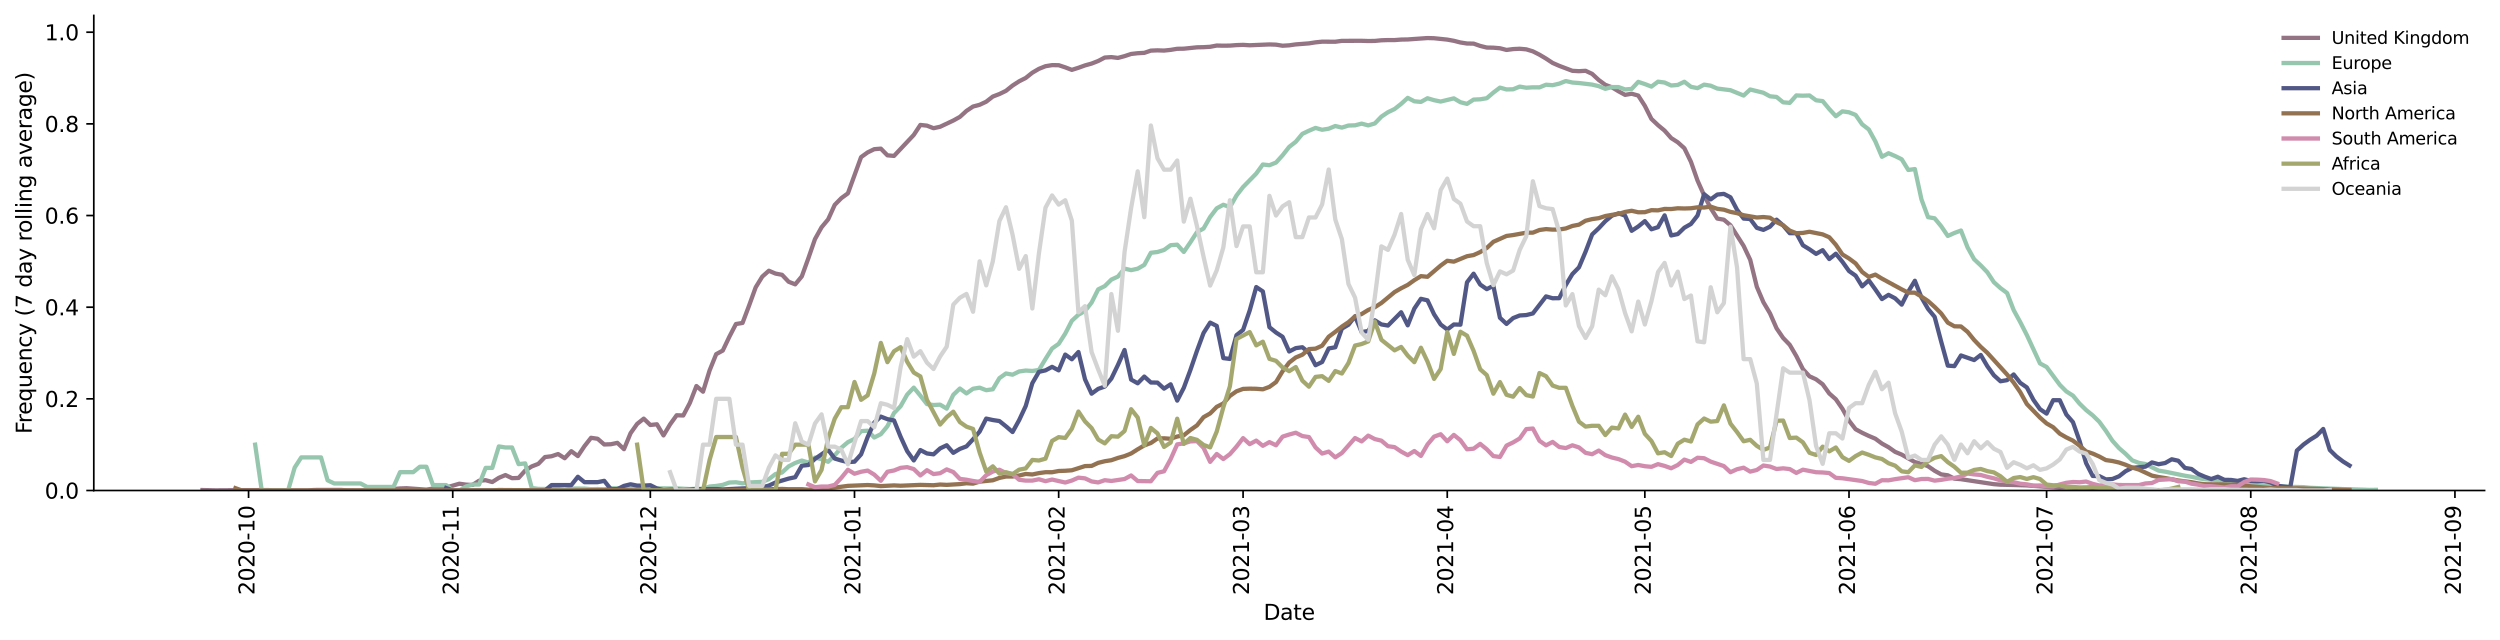<?xml version="1.0" encoding="utf-8" standalone="no"?>
<!DOCTYPE svg PUBLIC "-//W3C//DTD SVG 1.1//EN"
  "http://www.w3.org/Graphics/SVG/1.1/DTD/svg11.dtd">
<svg height="298.621pt" version="1.1" viewBox="0 0 1166.981 298.621" width="1166.981pt" xmlns="http://www.w3.org/2000/svg" xmlns:xlink="http://www.w3.org/1999/xlink">
 <defs>
  <style type="text/css">*{stroke-linecap:butt;stroke-linejoin:round;}</style>
 </defs>
 <g id="figure_1">
  <g id="patch_1">
   <path d="M 0 298.621 
L 1166.981 298.621 
L 1166.981 0 
L 0 0 
z
" style="fill:#ffffff;"/>
  </g>
  <g id="axes_1">
   <g id="patch_2">
    <path d="M 43.781 228.96 
L 1159.781 228.96 
L 1159.781 7.2 
L 43.781 7.2 
z
" style="fill:#ffffff;"/>
   </g>
   <g id="matplotlib.axis_1">
    <g id="xtick_1">
     <g id="line2d_1">
      <defs>
       <path d="M 0 0 
L 0 3.5 
" id="medcde4bf57" style="stroke:#000000;stroke-width:0.8;"/>
      </defs>
      <g>
       <use style="stroke:#000000;stroke-width:0.8;" x="116.029" xlink:href="#medcde4bf57" y="228.96"/>
      </g>
     </g>
     <g id="text_1">
      <!-- 2020-10 -->
      <g transform="translate(118.789 277.743)rotate(-90)scale(0.1 -0.1)">
       <defs>
        <path d="M 1228 531 
L 3431 531 
L 3431 0 
L 469 0 
L 469 531 
Q 828 903 1448 1529 
Q 2069 2156 2228 2338 
Q 2531 2678 2651 2914 
Q 2772 3150 2772 3378 
Q 2772 3750 2511 3984 
Q 2250 4219 1831 4219 
Q 1534 4219 1204 4116 
Q 875 4013 500 3803 
L 500 4441 
Q 881 4594 1212 4672 
Q 1544 4750 1819 4750 
Q 2544 4750 2975 4387 
Q 3406 4025 3406 3419 
Q 3406 3131 3298 2873 
Q 3191 2616 2906 2266 
Q 2828 2175 2409 1742 
Q 1991 1309 1228 531 
z
" id="DejaVuSans-32" transform="scale(0.016)"/>
        <path d="M 2034 4250 
Q 1547 4250 1301 3770 
Q 1056 3291 1056 2328 
Q 1056 1369 1301 889 
Q 1547 409 2034 409 
Q 2525 409 2770 889 
Q 3016 1369 3016 2328 
Q 3016 3291 2770 3770 
Q 2525 4250 2034 4250 
z
M 2034 4750 
Q 2819 4750 3233 4129 
Q 3647 3509 3647 2328 
Q 3647 1150 3233 529 
Q 2819 -91 2034 -91 
Q 1250 -91 836 529 
Q 422 1150 422 2328 
Q 422 3509 836 4129 
Q 1250 4750 2034 4750 
z
" id="DejaVuSans-30" transform="scale(0.016)"/>
        <path d="M 313 2009 
L 1997 2009 
L 1997 1497 
L 313 1497 
L 313 2009 
z
" id="DejaVuSans-2d" transform="scale(0.016)"/>
        <path d="M 794 531 
L 1825 531 
L 1825 4091 
L 703 3866 
L 703 4441 
L 1819 4666 
L 2450 4666 
L 2450 531 
L 3481 531 
L 3481 0 
L 794 0 
L 794 531 
z
" id="DejaVuSans-31" transform="scale(0.016)"/>
       </defs>
       <use xlink:href="#DejaVuSans-32"/>
       <use x="63.623" xlink:href="#DejaVuSans-30"/>
       <use x="127.246" xlink:href="#DejaVuSans-32"/>
       <use x="190.869" xlink:href="#DejaVuSans-30"/>
       <use x="254.492" xlink:href="#DejaVuSans-2d"/>
       <use x="290.576" xlink:href="#DejaVuSans-31"/>
       <use x="354.199" xlink:href="#DejaVuSans-30"/>
      </g>
     </g>
    </g>
    <g id="xtick_2">
     <g id="line2d_2">
      <g>
       <use style="stroke:#000000;stroke-width:0.8;" x="211.335" xlink:href="#medcde4bf57" y="228.96"/>
      </g>
     </g>
     <g id="text_2">
      <!-- 2020-11 -->
      <g transform="translate(214.094 277.743)rotate(-90)scale(0.1 -0.1)">
       <use xlink:href="#DejaVuSans-32"/>
       <use x="63.623" xlink:href="#DejaVuSans-30"/>
       <use x="127.246" xlink:href="#DejaVuSans-32"/>
       <use x="190.869" xlink:href="#DejaVuSans-30"/>
       <use x="254.492" xlink:href="#DejaVuSans-2d"/>
       <use x="290.576" xlink:href="#DejaVuSans-31"/>
       <use x="354.199" xlink:href="#DejaVuSans-31"/>
      </g>
     </g>
    </g>
    <g id="xtick_3">
     <g id="line2d_3">
      <g>
       <use style="stroke:#000000;stroke-width:0.8;" x="303.566" xlink:href="#medcde4bf57" y="228.96"/>
      </g>
     </g>
     <g id="text_3">
      <!-- 2020-12 -->
      <g transform="translate(306.326 277.743)rotate(-90)scale(0.1 -0.1)">
       <use xlink:href="#DejaVuSans-32"/>
       <use x="63.623" xlink:href="#DejaVuSans-30"/>
       <use x="127.246" xlink:href="#DejaVuSans-32"/>
       <use x="190.869" xlink:href="#DejaVuSans-30"/>
       <use x="254.492" xlink:href="#DejaVuSans-2d"/>
       <use x="290.576" xlink:href="#DejaVuSans-31"/>
       <use x="354.199" xlink:href="#DejaVuSans-32"/>
      </g>
     </g>
    </g>
    <g id="xtick_4">
     <g id="line2d_4">
      <g>
       <use style="stroke:#000000;stroke-width:0.8;" x="398.872" xlink:href="#medcde4bf57" y="228.96"/>
      </g>
     </g>
     <g id="text_4">
      <!-- 2021-01 -->
      <g transform="translate(401.632 277.743)rotate(-90)scale(0.1 -0.1)">
       <use xlink:href="#DejaVuSans-32"/>
       <use x="63.623" xlink:href="#DejaVuSans-30"/>
       <use x="127.246" xlink:href="#DejaVuSans-32"/>
       <use x="190.869" xlink:href="#DejaVuSans-31"/>
       <use x="254.492" xlink:href="#DejaVuSans-2d"/>
       <use x="290.576" xlink:href="#DejaVuSans-30"/>
       <use x="354.199" xlink:href="#DejaVuSans-31"/>
      </g>
     </g>
    </g>
    <g id="xtick_5">
     <g id="line2d_5">
      <g>
       <use style="stroke:#000000;stroke-width:0.8;" x="494.178" xlink:href="#medcde4bf57" y="228.96"/>
      </g>
     </g>
     <g id="text_5">
      <!-- 2021-02 -->
      <g transform="translate(496.937 277.743)rotate(-90)scale(0.1 -0.1)">
       <use xlink:href="#DejaVuSans-32"/>
       <use x="63.623" xlink:href="#DejaVuSans-30"/>
       <use x="127.246" xlink:href="#DejaVuSans-32"/>
       <use x="190.869" xlink:href="#DejaVuSans-31"/>
       <use x="254.492" xlink:href="#DejaVuSans-2d"/>
       <use x="290.576" xlink:href="#DejaVuSans-30"/>
       <use x="354.199" xlink:href="#DejaVuSans-32"/>
      </g>
     </g>
    </g>
    <g id="xtick_6">
     <g id="line2d_6">
      <g>
       <use style="stroke:#000000;stroke-width:0.8;" x="580.261" xlink:href="#medcde4bf57" y="228.96"/>
      </g>
     </g>
     <g id="text_6">
      <!-- 2021-03 -->
      <g transform="translate(583.02 277.743)rotate(-90)scale(0.1 -0.1)">
       <defs>
        <path d="M 2597 2516 
Q 3050 2419 3304 2112 
Q 3559 1806 3559 1356 
Q 3559 666 3084 287 
Q 2609 -91 1734 -91 
Q 1441 -91 1130 -33 
Q 819 25 488 141 
L 488 750 
Q 750 597 1062 519 
Q 1375 441 1716 441 
Q 2309 441 2620 675 
Q 2931 909 2931 1356 
Q 2931 1769 2642 2001 
Q 2353 2234 1838 2234 
L 1294 2234 
L 1294 2753 
L 1863 2753 
Q 2328 2753 2575 2939 
Q 2822 3125 2822 3475 
Q 2822 3834 2567 4026 
Q 2313 4219 1838 4219 
Q 1578 4219 1281 4162 
Q 984 4106 628 3988 
L 628 4550 
Q 988 4650 1302 4700 
Q 1616 4750 1894 4750 
Q 2613 4750 3031 4423 
Q 3450 4097 3450 3541 
Q 3450 3153 3228 2886 
Q 3006 2619 2597 2516 
z
" id="DejaVuSans-33" transform="scale(0.016)"/>
       </defs>
       <use xlink:href="#DejaVuSans-32"/>
       <use x="63.623" xlink:href="#DejaVuSans-30"/>
       <use x="127.246" xlink:href="#DejaVuSans-32"/>
       <use x="190.869" xlink:href="#DejaVuSans-31"/>
       <use x="254.492" xlink:href="#DejaVuSans-2d"/>
       <use x="290.576" xlink:href="#DejaVuSans-30"/>
       <use x="354.199" xlink:href="#DejaVuSans-33"/>
      </g>
     </g>
    </g>
    <g id="xtick_7">
     <g id="line2d_7">
      <g>
       <use style="stroke:#000000;stroke-width:0.8;" x="675.566" xlink:href="#medcde4bf57" y="228.96"/>
      </g>
     </g>
     <g id="text_7">
      <!-- 2021-04 -->
      <g transform="translate(678.326 277.743)rotate(-90)scale(0.1 -0.1)">
       <defs>
        <path d="M 2419 4116 
L 825 1625 
L 2419 1625 
L 2419 4116 
z
M 2253 4666 
L 3047 4666 
L 3047 1625 
L 3713 1625 
L 3713 1100 
L 3047 1100 
L 3047 0 
L 2419 0 
L 2419 1100 
L 313 1100 
L 313 1709 
L 2253 4666 
z
" id="DejaVuSans-34" transform="scale(0.016)"/>
       </defs>
       <use xlink:href="#DejaVuSans-32"/>
       <use x="63.623" xlink:href="#DejaVuSans-30"/>
       <use x="127.246" xlink:href="#DejaVuSans-32"/>
       <use x="190.869" xlink:href="#DejaVuSans-31"/>
       <use x="254.492" xlink:href="#DejaVuSans-2d"/>
       <use x="290.576" xlink:href="#DejaVuSans-30"/>
       <use x="354.199" xlink:href="#DejaVuSans-34"/>
      </g>
     </g>
    </g>
    <g id="xtick_8">
     <g id="line2d_8">
      <g>
       <use style="stroke:#000000;stroke-width:0.8;" x="767.798" xlink:href="#medcde4bf57" y="228.96"/>
      </g>
     </g>
     <g id="text_8">
      <!-- 2021-05 -->
      <g transform="translate(770.557 277.743)rotate(-90)scale(0.1 -0.1)">
       <defs>
        <path d="M 691 4666 
L 3169 4666 
L 3169 4134 
L 1269 4134 
L 1269 2991 
Q 1406 3038 1543 3061 
Q 1681 3084 1819 3084 
Q 2600 3084 3056 2656 
Q 3513 2228 3513 1497 
Q 3513 744 3044 326 
Q 2575 -91 1722 -91 
Q 1428 -91 1123 -41 
Q 819 9 494 109 
L 494 744 
Q 775 591 1075 516 
Q 1375 441 1709 441 
Q 2250 441 2565 725 
Q 2881 1009 2881 1497 
Q 2881 1984 2565 2268 
Q 2250 2553 1709 2553 
Q 1456 2553 1204 2497 
Q 953 2441 691 2322 
L 691 4666 
z
" id="DejaVuSans-35" transform="scale(0.016)"/>
       </defs>
       <use xlink:href="#DejaVuSans-32"/>
       <use x="63.623" xlink:href="#DejaVuSans-30"/>
       <use x="127.246" xlink:href="#DejaVuSans-32"/>
       <use x="190.869" xlink:href="#DejaVuSans-31"/>
       <use x="254.492" xlink:href="#DejaVuSans-2d"/>
       <use x="290.576" xlink:href="#DejaVuSans-30"/>
       <use x="354.199" xlink:href="#DejaVuSans-35"/>
      </g>
     </g>
    </g>
    <g id="xtick_9">
     <g id="line2d_9">
      <g>
       <use style="stroke:#000000;stroke-width:0.8;" x="863.104" xlink:href="#medcde4bf57" y="228.96"/>
      </g>
     </g>
     <g id="text_9">
      <!-- 2021-06 -->
      <g transform="translate(865.863 277.743)rotate(-90)scale(0.1 -0.1)">
       <defs>
        <path d="M 2113 2584 
Q 1688 2584 1439 2293 
Q 1191 2003 1191 1497 
Q 1191 994 1439 701 
Q 1688 409 2113 409 
Q 2538 409 2786 701 
Q 3034 994 3034 1497 
Q 3034 2003 2786 2293 
Q 2538 2584 2113 2584 
z
M 3366 4563 
L 3366 3988 
Q 3128 4100 2886 4159 
Q 2644 4219 2406 4219 
Q 1781 4219 1451 3797 
Q 1122 3375 1075 2522 
Q 1259 2794 1537 2939 
Q 1816 3084 2150 3084 
Q 2853 3084 3261 2657 
Q 3669 2231 3669 1497 
Q 3669 778 3244 343 
Q 2819 -91 2113 -91 
Q 1303 -91 875 529 
Q 447 1150 447 2328 
Q 447 3434 972 4092 
Q 1497 4750 2381 4750 
Q 2619 4750 2861 4703 
Q 3103 4656 3366 4563 
z
" id="DejaVuSans-36" transform="scale(0.016)"/>
       </defs>
       <use xlink:href="#DejaVuSans-32"/>
       <use x="63.623" xlink:href="#DejaVuSans-30"/>
       <use x="127.246" xlink:href="#DejaVuSans-32"/>
       <use x="190.869" xlink:href="#DejaVuSans-31"/>
       <use x="254.492" xlink:href="#DejaVuSans-2d"/>
       <use x="290.576" xlink:href="#DejaVuSans-30"/>
       <use x="354.199" xlink:href="#DejaVuSans-36"/>
      </g>
     </g>
    </g>
    <g id="xtick_10">
     <g id="line2d_10">
      <g>
       <use style="stroke:#000000;stroke-width:0.8;" x="955.335" xlink:href="#medcde4bf57" y="228.96"/>
      </g>
     </g>
     <g id="text_10">
      <!-- 2021-07 -->
      <g transform="translate(958.094 277.743)rotate(-90)scale(0.1 -0.1)">
       <defs>
        <path d="M 525 4666 
L 3525 4666 
L 3525 4397 
L 1831 0 
L 1172 0 
L 2766 4134 
L 525 4134 
L 525 4666 
z
" id="DejaVuSans-37" transform="scale(0.016)"/>
       </defs>
       <use xlink:href="#DejaVuSans-32"/>
       <use x="63.623" xlink:href="#DejaVuSans-30"/>
       <use x="127.246" xlink:href="#DejaVuSans-32"/>
       <use x="190.869" xlink:href="#DejaVuSans-31"/>
       <use x="254.492" xlink:href="#DejaVuSans-2d"/>
       <use x="290.576" xlink:href="#DejaVuSans-30"/>
       <use x="354.199" xlink:href="#DejaVuSans-37"/>
      </g>
     </g>
    </g>
    <g id="xtick_11">
     <g id="line2d_11">
      <g>
       <use style="stroke:#000000;stroke-width:0.8;" x="1050.641" xlink:href="#medcde4bf57" y="228.96"/>
      </g>
     </g>
     <g id="text_11">
      <!-- 2021-08 -->
      <g transform="translate(1053.4 277.743)rotate(-90)scale(0.1 -0.1)">
       <defs>
        <path d="M 2034 2216 
Q 1584 2216 1326 1975 
Q 1069 1734 1069 1313 
Q 1069 891 1326 650 
Q 1584 409 2034 409 
Q 2484 409 2743 651 
Q 3003 894 3003 1313 
Q 3003 1734 2745 1975 
Q 2488 2216 2034 2216 
z
M 1403 2484 
Q 997 2584 770 2862 
Q 544 3141 544 3541 
Q 544 4100 942 4425 
Q 1341 4750 2034 4750 
Q 2731 4750 3128 4425 
Q 3525 4100 3525 3541 
Q 3525 3141 3298 2862 
Q 3072 2584 2669 2484 
Q 3125 2378 3379 2068 
Q 3634 1759 3634 1313 
Q 3634 634 3220 271 
Q 2806 -91 2034 -91 
Q 1263 -91 848 271 
Q 434 634 434 1313 
Q 434 1759 690 2068 
Q 947 2378 1403 2484 
z
M 1172 3481 
Q 1172 3119 1398 2916 
Q 1625 2713 2034 2713 
Q 2441 2713 2670 2916 
Q 2900 3119 2900 3481 
Q 2900 3844 2670 4047 
Q 2441 4250 2034 4250 
Q 1625 4250 1398 4047 
Q 1172 3844 1172 3481 
z
" id="DejaVuSans-38" transform="scale(0.016)"/>
       </defs>
       <use xlink:href="#DejaVuSans-32"/>
       <use x="63.623" xlink:href="#DejaVuSans-30"/>
       <use x="127.246" xlink:href="#DejaVuSans-32"/>
       <use x="190.869" xlink:href="#DejaVuSans-31"/>
       <use x="254.492" xlink:href="#DejaVuSans-2d"/>
       <use x="290.576" xlink:href="#DejaVuSans-30"/>
       <use x="354.199" xlink:href="#DejaVuSans-38"/>
      </g>
     </g>
    </g>
    <g id="xtick_12">
     <g id="line2d_12">
      <g>
       <use style="stroke:#000000;stroke-width:0.8;" x="1145.947" xlink:href="#medcde4bf57" y="228.96"/>
      </g>
     </g>
     <g id="text_12">
      <!-- 2021-09 -->
      <g transform="translate(1148.706 277.743)rotate(-90)scale(0.1 -0.1)">
       <defs>
        <path d="M 703 97 
L 703 672 
Q 941 559 1184 500 
Q 1428 441 1663 441 
Q 2288 441 2617 861 
Q 2947 1281 2994 2138 
Q 2813 1869 2534 1725 
Q 2256 1581 1919 1581 
Q 1219 1581 811 2004 
Q 403 2428 403 3163 
Q 403 3881 828 4315 
Q 1253 4750 1959 4750 
Q 2769 4750 3195 4129 
Q 3622 3509 3622 2328 
Q 3622 1225 3098 567 
Q 2575 -91 1691 -91 
Q 1453 -91 1209 -44 
Q 966 3 703 97 
z
M 1959 2075 
Q 2384 2075 2632 2365 
Q 2881 2656 2881 3163 
Q 2881 3666 2632 3958 
Q 2384 4250 1959 4250 
Q 1534 4250 1286 3958 
Q 1038 3666 1038 3163 
Q 1038 2656 1286 2365 
Q 1534 2075 1959 2075 
z
" id="DejaVuSans-39" transform="scale(0.016)"/>
       </defs>
       <use xlink:href="#DejaVuSans-32"/>
       <use x="63.623" xlink:href="#DejaVuSans-30"/>
       <use x="127.246" xlink:href="#DejaVuSans-32"/>
       <use x="190.869" xlink:href="#DejaVuSans-31"/>
       <use x="254.492" xlink:href="#DejaVuSans-2d"/>
       <use x="290.576" xlink:href="#DejaVuSans-30"/>
       <use x="354.199" xlink:href="#DejaVuSans-39"/>
      </g>
     </g>
    </g>
    <g id="text_13">
     <!-- Date -->
     <g transform="translate(589.83 289.341)scale(0.1 -0.1)">
      <defs>
       <path d="M 1259 4147 
L 1259 519 
L 2022 519 
Q 2988 519 3436 956 
Q 3884 1394 3884 2338 
Q 3884 3275 3436 3711 
Q 2988 4147 2022 4147 
L 1259 4147 
z
M 628 4666 
L 1925 4666 
Q 3281 4666 3915 4102 
Q 4550 3538 4550 2338 
Q 4550 1131 3912 565 
Q 3275 0 1925 0 
L 628 0 
L 628 4666 
z
" id="DejaVuSans-44" transform="scale(0.016)"/>
       <path d="M 2194 1759 
Q 1497 1759 1228 1600 
Q 959 1441 959 1056 
Q 959 750 1161 570 
Q 1363 391 1709 391 
Q 2188 391 2477 730 
Q 2766 1069 2766 1631 
L 2766 1759 
L 2194 1759 
z
M 3341 1997 
L 3341 0 
L 2766 0 
L 2766 531 
Q 2569 213 2275 61 
Q 1981 -91 1556 -91 
Q 1019 -91 701 211 
Q 384 513 384 1019 
Q 384 1609 779 1909 
Q 1175 2209 1959 2209 
L 2766 2209 
L 2766 2266 
Q 2766 2663 2505 2880 
Q 2244 3097 1772 3097 
Q 1472 3097 1187 3025 
Q 903 2953 641 2809 
L 641 3341 
Q 956 3463 1253 3523 
Q 1550 3584 1831 3584 
Q 2591 3584 2966 3190 
Q 3341 2797 3341 1997 
z
" id="DejaVuSans-61" transform="scale(0.016)"/>
       <path d="M 1172 4494 
L 1172 3500 
L 2356 3500 
L 2356 3053 
L 1172 3053 
L 1172 1153 
Q 1172 725 1289 603 
Q 1406 481 1766 481 
L 2356 481 
L 2356 0 
L 1766 0 
Q 1100 0 847 248 
Q 594 497 594 1153 
L 594 3053 
L 172 3053 
L 172 3500 
L 594 3500 
L 594 4494 
L 1172 4494 
z
" id="DejaVuSans-74" transform="scale(0.016)"/>
       <path d="M 3597 1894 
L 3597 1613 
L 953 1613 
Q 991 1019 1311 708 
Q 1631 397 2203 397 
Q 2534 397 2845 478 
Q 3156 559 3463 722 
L 3463 178 
Q 3153 47 2828 -22 
Q 2503 -91 2169 -91 
Q 1331 -91 842 396 
Q 353 884 353 1716 
Q 353 2575 817 3079 
Q 1281 3584 2069 3584 
Q 2775 3584 3186 3129 
Q 3597 2675 3597 1894 
z
M 3022 2063 
Q 3016 2534 2758 2815 
Q 2500 3097 2075 3097 
Q 1594 3097 1305 2825 
Q 1016 2553 972 2059 
L 3022 2063 
z
" id="DejaVuSans-65" transform="scale(0.016)"/>
      </defs>
      <use xlink:href="#DejaVuSans-44"/>
      <use x="77.002" xlink:href="#DejaVuSans-61"/>
      <use x="138.281" xlink:href="#DejaVuSans-74"/>
      <use x="177.49" xlink:href="#DejaVuSans-65"/>
     </g>
    </g>
   </g>
   <g id="matplotlib.axis_2">
    <g id="ytick_1">
     <g id="line2d_13">
      <defs>
       <path d="M 0 0 
L -3.5 0 
" id="md8d459b8c0" style="stroke:#000000;stroke-width:0.8;"/>
      </defs>
      <g>
       <use style="stroke:#000000;stroke-width:0.8;" x="43.781" xlink:href="#md8d459b8c0" y="228.96"/>
      </g>
     </g>
     <g id="text_14">
      <!-- 0.0 -->
      <g transform="translate(20.878 232.759)scale(0.1 -0.1)">
       <defs>
        <path d="M 684 794 
L 1344 794 
L 1344 0 
L 684 0 
L 684 794 
z
" id="DejaVuSans-2e" transform="scale(0.016)"/>
       </defs>
       <use xlink:href="#DejaVuSans-30"/>
       <use x="63.623" xlink:href="#DejaVuSans-2e"/>
       <use x="95.41" xlink:href="#DejaVuSans-30"/>
      </g>
     </g>
    </g>
    <g id="ytick_2">
     <g id="line2d_14">
      <g>
       <use style="stroke:#000000;stroke-width:0.8;" x="43.781" xlink:href="#md8d459b8c0" y="186.175"/>
      </g>
     </g>
     <g id="text_15">
      <!-- 0.2 -->
      <g transform="translate(20.878 189.974)scale(0.1 -0.1)">
       <use xlink:href="#DejaVuSans-30"/>
       <use x="63.623" xlink:href="#DejaVuSans-2e"/>
       <use x="95.41" xlink:href="#DejaVuSans-32"/>
      </g>
     </g>
    </g>
    <g id="ytick_3">
     <g id="line2d_15">
      <g>
       <use style="stroke:#000000;stroke-width:0.8;" x="43.781" xlink:href="#md8d459b8c0" y="143.389"/>
      </g>
     </g>
     <g id="text_16">
      <!-- 0.4 -->
      <g transform="translate(20.878 147.188)scale(0.1 -0.1)">
       <use xlink:href="#DejaVuSans-30"/>
       <use x="63.623" xlink:href="#DejaVuSans-2e"/>
       <use x="95.41" xlink:href="#DejaVuSans-34"/>
      </g>
     </g>
    </g>
    <g id="ytick_4">
     <g id="line2d_16">
      <g>
       <use style="stroke:#000000;stroke-width:0.8;" x="43.781" xlink:href="#md8d459b8c0" y="100.604"/>
      </g>
     </g>
     <g id="text_17">
      <!-- 0.6 -->
      <g transform="translate(20.878 104.403)scale(0.1 -0.1)">
       <use xlink:href="#DejaVuSans-30"/>
       <use x="63.623" xlink:href="#DejaVuSans-2e"/>
       <use x="95.41" xlink:href="#DejaVuSans-36"/>
      </g>
     </g>
    </g>
    <g id="ytick_5">
     <g id="line2d_17">
      <g>
       <use style="stroke:#000000;stroke-width:0.8;" x="43.781" xlink:href="#md8d459b8c0" y="57.818"/>
      </g>
     </g>
     <g id="text_18">
      <!-- 0.8 -->
      <g transform="translate(20.878 61.617)scale(0.1 -0.1)">
       <use xlink:href="#DejaVuSans-30"/>
       <use x="63.623" xlink:href="#DejaVuSans-2e"/>
       <use x="95.41" xlink:href="#DejaVuSans-38"/>
      </g>
     </g>
    </g>
    <g id="ytick_6">
     <g id="line2d_18">
      <g>
       <use style="stroke:#000000;stroke-width:0.8;" x="43.781" xlink:href="#md8d459b8c0" y="15.033"/>
      </g>
     </g>
     <g id="text_19">
      <!-- 1.0 -->
      <g transform="translate(20.878 18.832)scale(0.1 -0.1)">
       <use xlink:href="#DejaVuSans-31"/>
       <use x="63.623" xlink:href="#DejaVuSans-2e"/>
       <use x="95.41" xlink:href="#DejaVuSans-30"/>
      </g>
     </g>
    </g>
    <g id="text_20">
     <!-- Frequency (7 day rolling average) -->
     <g transform="translate(14.798 202.529)rotate(-90)scale(0.1 -0.1)">
      <defs>
       <path d="M 628 4666 
L 3309 4666 
L 3309 4134 
L 1259 4134 
L 1259 2759 
L 3109 2759 
L 3109 2228 
L 1259 2228 
L 1259 0 
L 628 0 
L 628 4666 
z
" id="DejaVuSans-46" transform="scale(0.016)"/>
       <path d="M 2631 2963 
Q 2534 3019 2420 3045 
Q 2306 3072 2169 3072 
Q 1681 3072 1420 2755 
Q 1159 2438 1159 1844 
L 1159 0 
L 581 0 
L 581 3500 
L 1159 3500 
L 1159 2956 
Q 1341 3275 1631 3429 
Q 1922 3584 2338 3584 
Q 2397 3584 2469 3576 
Q 2541 3569 2628 3553 
L 2631 2963 
z
" id="DejaVuSans-72" transform="scale(0.016)"/>
       <path d="M 947 1747 
Q 947 1113 1208 752 
Q 1469 391 1925 391 
Q 2381 391 2643 752 
Q 2906 1113 2906 1747 
Q 2906 2381 2643 2742 
Q 2381 3103 1925 3103 
Q 1469 3103 1208 2742 
Q 947 2381 947 1747 
z
M 2906 525 
Q 2725 213 2448 61 
Q 2172 -91 1784 -91 
Q 1150 -91 751 415 
Q 353 922 353 1747 
Q 353 2572 751 3078 
Q 1150 3584 1784 3584 
Q 2172 3584 2448 3432 
Q 2725 3281 2906 2969 
L 2906 3500 
L 3481 3500 
L 3481 -1331 
L 2906 -1331 
L 2906 525 
z
" id="DejaVuSans-71" transform="scale(0.016)"/>
       <path d="M 544 1381 
L 544 3500 
L 1119 3500 
L 1119 1403 
Q 1119 906 1312 657 
Q 1506 409 1894 409 
Q 2359 409 2629 706 
Q 2900 1003 2900 1516 
L 2900 3500 
L 3475 3500 
L 3475 0 
L 2900 0 
L 2900 538 
Q 2691 219 2414 64 
Q 2138 -91 1772 -91 
Q 1169 -91 856 284 
Q 544 659 544 1381 
z
M 1991 3584 
L 1991 3584 
z
" id="DejaVuSans-75" transform="scale(0.016)"/>
       <path d="M 3513 2113 
L 3513 0 
L 2938 0 
L 2938 2094 
Q 2938 2591 2744 2837 
Q 2550 3084 2163 3084 
Q 1697 3084 1428 2787 
Q 1159 2491 1159 1978 
L 1159 0 
L 581 0 
L 581 3500 
L 1159 3500 
L 1159 2956 
Q 1366 3272 1645 3428 
Q 1925 3584 2291 3584 
Q 2894 3584 3203 3211 
Q 3513 2838 3513 2113 
z
" id="DejaVuSans-6e" transform="scale(0.016)"/>
       <path d="M 3122 3366 
L 3122 2828 
Q 2878 2963 2633 3030 
Q 2388 3097 2138 3097 
Q 1578 3097 1268 2742 
Q 959 2388 959 1747 
Q 959 1106 1268 751 
Q 1578 397 2138 397 
Q 2388 397 2633 464 
Q 2878 531 3122 666 
L 3122 134 
Q 2881 22 2623 -34 
Q 2366 -91 2075 -91 
Q 1284 -91 818 406 
Q 353 903 353 1747 
Q 353 2603 823 3093 
Q 1294 3584 2113 3584 
Q 2378 3584 2631 3529 
Q 2884 3475 3122 3366 
z
" id="DejaVuSans-63" transform="scale(0.016)"/>
       <path d="M 2059 -325 
Q 1816 -950 1584 -1140 
Q 1353 -1331 966 -1331 
L 506 -1331 
L 506 -850 
L 844 -850 
Q 1081 -850 1212 -737 
Q 1344 -625 1503 -206 
L 1606 56 
L 191 3500 
L 800 3500 
L 1894 763 
L 2988 3500 
L 3597 3500 
L 2059 -325 
z
" id="DejaVuSans-79" transform="scale(0.016)"/>
       <path id="DejaVuSans-20" transform="scale(0.016)"/>
       <path d="M 1984 4856 
Q 1566 4138 1362 3434 
Q 1159 2731 1159 2009 
Q 1159 1288 1364 580 
Q 1569 -128 1984 -844 
L 1484 -844 
Q 1016 -109 783 600 
Q 550 1309 550 2009 
Q 550 2706 781 3412 
Q 1013 4119 1484 4856 
L 1984 4856 
z
" id="DejaVuSans-28" transform="scale(0.016)"/>
       <path d="M 2906 2969 
L 2906 4863 
L 3481 4863 
L 3481 0 
L 2906 0 
L 2906 525 
Q 2725 213 2448 61 
Q 2172 -91 1784 -91 
Q 1150 -91 751 415 
Q 353 922 353 1747 
Q 353 2572 751 3078 
Q 1150 3584 1784 3584 
Q 2172 3584 2448 3432 
Q 2725 3281 2906 2969 
z
M 947 1747 
Q 947 1113 1208 752 
Q 1469 391 1925 391 
Q 2381 391 2643 752 
Q 2906 1113 2906 1747 
Q 2906 2381 2643 2742 
Q 2381 3103 1925 3103 
Q 1469 3103 1208 2742 
Q 947 2381 947 1747 
z
" id="DejaVuSans-64" transform="scale(0.016)"/>
       <path d="M 1959 3097 
Q 1497 3097 1228 2736 
Q 959 2375 959 1747 
Q 959 1119 1226 758 
Q 1494 397 1959 397 
Q 2419 397 2687 759 
Q 2956 1122 2956 1747 
Q 2956 2369 2687 2733 
Q 2419 3097 1959 3097 
z
M 1959 3584 
Q 2709 3584 3137 3096 
Q 3566 2609 3566 1747 
Q 3566 888 3137 398 
Q 2709 -91 1959 -91 
Q 1206 -91 779 398 
Q 353 888 353 1747 
Q 353 2609 779 3096 
Q 1206 3584 1959 3584 
z
" id="DejaVuSans-6f" transform="scale(0.016)"/>
       <path d="M 603 4863 
L 1178 4863 
L 1178 0 
L 603 0 
L 603 4863 
z
" id="DejaVuSans-6c" transform="scale(0.016)"/>
       <path d="M 603 3500 
L 1178 3500 
L 1178 0 
L 603 0 
L 603 3500 
z
M 603 4863 
L 1178 4863 
L 1178 4134 
L 603 4134 
L 603 4863 
z
" id="DejaVuSans-69" transform="scale(0.016)"/>
       <path d="M 2906 1791 
Q 2906 2416 2648 2759 
Q 2391 3103 1925 3103 
Q 1463 3103 1205 2759 
Q 947 2416 947 1791 
Q 947 1169 1205 825 
Q 1463 481 1925 481 
Q 2391 481 2648 825 
Q 2906 1169 2906 1791 
z
M 3481 434 
Q 3481 -459 3084 -895 
Q 2688 -1331 1869 -1331 
Q 1566 -1331 1297 -1286 
Q 1028 -1241 775 -1147 
L 775 -588 
Q 1028 -725 1275 -790 
Q 1522 -856 1778 -856 
Q 2344 -856 2625 -561 
Q 2906 -266 2906 331 
L 2906 616 
Q 2728 306 2450 153 
Q 2172 0 1784 0 
Q 1141 0 747 490 
Q 353 981 353 1791 
Q 353 2603 747 3093 
Q 1141 3584 1784 3584 
Q 2172 3584 2450 3431 
Q 2728 3278 2906 2969 
L 2906 3500 
L 3481 3500 
L 3481 434 
z
" id="DejaVuSans-67" transform="scale(0.016)"/>
       <path d="M 191 3500 
L 800 3500 
L 1894 563 
L 2988 3500 
L 3597 3500 
L 2284 0 
L 1503 0 
L 191 3500 
z
" id="DejaVuSans-76" transform="scale(0.016)"/>
       <path d="M 513 4856 
L 1013 4856 
Q 1481 4119 1714 3412 
Q 1947 2706 1947 2009 
Q 1947 1309 1714 600 
Q 1481 -109 1013 -844 
L 513 -844 
Q 928 -128 1133 580 
Q 1338 1288 1338 2009 
Q 1338 2731 1133 3434 
Q 928 4138 513 4856 
z
" id="DejaVuSans-29" transform="scale(0.016)"/>
      </defs>
      <use xlink:href="#DejaVuSans-46"/>
      <use x="50.27" xlink:href="#DejaVuSans-72"/>
      <use x="89.133" xlink:href="#DejaVuSans-65"/>
      <use x="150.656" xlink:href="#DejaVuSans-71"/>
      <use x="214.133" xlink:href="#DejaVuSans-75"/>
      <use x="277.512" xlink:href="#DejaVuSans-65"/>
      <use x="339.035" xlink:href="#DejaVuSans-6e"/>
      <use x="402.414" xlink:href="#DejaVuSans-63"/>
      <use x="457.395" xlink:href="#DejaVuSans-79"/>
      <use x="516.574" xlink:href="#DejaVuSans-20"/>
      <use x="548.361" xlink:href="#DejaVuSans-28"/>
      <use x="587.375" xlink:href="#DejaVuSans-37"/>
      <use x="650.998" xlink:href="#DejaVuSans-20"/>
      <use x="682.785" xlink:href="#DejaVuSans-64"/>
      <use x="746.262" xlink:href="#DejaVuSans-61"/>
      <use x="807.541" xlink:href="#DejaVuSans-79"/>
      <use x="866.721" xlink:href="#DejaVuSans-20"/>
      <use x="898.508" xlink:href="#DejaVuSans-72"/>
      <use x="937.371" xlink:href="#DejaVuSans-6f"/>
      <use x="998.553" xlink:href="#DejaVuSans-6c"/>
      <use x="1026.336" xlink:href="#DejaVuSans-6c"/>
      <use x="1054.119" xlink:href="#DejaVuSans-69"/>
      <use x="1081.902" xlink:href="#DejaVuSans-6e"/>
      <use x="1145.281" xlink:href="#DejaVuSans-67"/>
      <use x="1208.758" xlink:href="#DejaVuSans-20"/>
      <use x="1240.545" xlink:href="#DejaVuSans-61"/>
      <use x="1301.824" xlink:href="#DejaVuSans-76"/>
      <use x="1361.004" xlink:href="#DejaVuSans-65"/>
      <use x="1422.527" xlink:href="#DejaVuSans-72"/>
      <use x="1463.641" xlink:href="#DejaVuSans-61"/>
      <use x="1524.92" xlink:href="#DejaVuSans-67"/>
      <use x="1588.396" xlink:href="#DejaVuSans-65"/>
      <use x="1649.92" xlink:href="#DejaVuSans-29"/>
     </g>
    </g>
   </g>
   <g id="line2d_19">
    <path clip-path="url(#p73eb5597cc)" d="M 94.509 228.745 
L 100.657 228.882 
L 112.955 228.796 
L 125.252 228.767 
L 128.327 228.931 
L 137.55 228.911 
L 143.699 228.911 
L 146.773 228.718 
L 159.071 228.691 
L 162.145 228.884 
L 174.442 228.96 
L 177.517 228.696 
L 180.591 228.549 
L 186.74 228.002 
L 189.814 227.893 
L 199.037 228.568 
L 202.112 228.056 
L 208.261 227.594 
L 214.409 225.793 
L 217.484 226.214 
L 220.558 226.381 
L 223.632 224.404 
L 226.707 224.151 
L 229.781 225.012 
L 232.856 223.044 
L 235.93 221.756 
L 239.004 223.209 
L 242.079 223.095 
L 245.153 219.663 
L 248.228 217.717 
L 251.302 216.521 
L 254.376 213.357 
L 257.451 212.973 
L 260.525 211.944 
L 263.599 213.893 
L 266.674 210.617 
L 269.748 212.89 
L 272.823 208.274 
L 275.897 204.368 
L 278.971 204.813 
L 282.046 207.476 
L 285.12 207.371 
L 288.194 206.724 
L 291.269 209.669 
L 294.343 202.215 
L 297.418 197.873 
L 300.492 195.42 
L 303.566 198.389 
L 306.641 198.047 
L 309.715 203.244 
L 312.79 198.093 
L 315.864 193.836 
L 318.938 193.951 
L 322.013 188.088 
L 325.087 180.202 
L 328.161 182.841 
L 331.236 172.913 
L 334.31 165.32 
L 337.385 163.641 
L 340.459 157.187 
L 343.533 151.246 
L 346.608 150.749 
L 349.682 142.599 
L 352.756 134.113 
L 355.831 129.112 
L 358.905 126.383 
L 361.98 127.696 
L 365.054 128.282 
L 368.128 131.52 
L 371.203 132.734 
L 374.277 129.02 
L 377.351 120.511 
L 380.426 111.614 
L 383.5 106.097 
L 386.575 102.403 
L 389.649 95.622 
L 392.723 92.494 
L 395.798 90.256 
L 401.947 73.343 
L 405.021 71.132 
L 408.095 69.639 
L 411.17 69.383 
L 414.244 72.507 
L 417.318 72.779 
L 426.542 62.984 
L 429.616 58.323 
L 432.69 58.649 
L 435.765 59.848 
L 438.839 59.174 
L 444.988 56.273 
L 448.062 54.567 
L 451.137 51.766 
L 454.211 49.726 
L 457.285 48.916 
L 460.36 47.473 
L 463.434 45.074 
L 466.509 43.895 
L 469.583 42.401 
L 472.657 39.935 
L 475.732 37.948 
L 478.806 36.388 
L 481.88 33.937 
L 484.955 32.137 
L 488.029 30.905 
L 491.104 30.405 
L 494.178 30.432 
L 497.252 31.443 
L 500.327 32.618 
L 503.401 31.643 
L 506.475 30.529 
L 509.55 29.678 
L 512.624 28.476 
L 515.699 26.864 
L 518.773 26.658 
L 521.847 27.034 
L 524.922 26.21 
L 527.996 25.189 
L 531.071 24.842 
L 534.145 24.67 
L 537.219 23.629 
L 540.294 23.501 
L 543.368 23.609 
L 546.442 23.283 
L 549.517 22.777 
L 552.591 22.727 
L 558.74 22.087 
L 561.814 22.021 
L 564.889 21.842 
L 567.963 21.258 
L 571.037 21.329 
L 574.112 21.288 
L 577.186 21.051 
L 580.261 20.948 
L 583.335 21.133 
L 592.558 20.742 
L 595.632 20.849 
L 598.707 21.346 
L 601.781 21.159 
L 604.856 20.723 
L 611.004 20.247 
L 614.079 19.765 
L 617.153 19.451 
L 623.302 19.484 
L 626.376 19.072 
L 635.599 19.047 
L 638.674 19.147 
L 641.748 19.105 
L 644.823 18.803 
L 647.897 18.699 
L 650.971 18.708 
L 654.046 18.473 
L 657.12 18.413 
L 666.343 17.76 
L 669.418 17.848 
L 675.566 18.487 
L 678.641 19.048 
L 681.715 19.83 
L 684.79 20.312 
L 687.864 20.359 
L 690.938 21.435 
L 694.013 22.196 
L 697.087 22.256 
L 700.161 22.525 
L 703.236 23.314 
L 706.31 22.911 
L 709.385 22.761 
L 712.459 23.036 
L 715.533 23.968 
L 718.608 25.526 
L 721.682 27.357 
L 724.756 29.381 
L 727.831 30.728 
L 733.98 33.057 
L 737.054 33.234 
L 740.128 33.043 
L 743.203 34.488 
L 746.277 37.343 
L 749.351 39.603 
L 752.426 40.744 
L 755.5 42.607 
L 758.575 44.282 
L 761.649 43.752 
L 764.723 44.614 
L 767.798 49.411 
L 770.872 55.515 
L 773.947 58.423 
L 777.021 60.98 
L 780.095 64.453 
L 783.17 66.419 
L 786.244 69.19 
L 789.318 75.533 
L 792.393 84.283 
L 795.467 91.184 
L 798.542 97.17 
L 801.616 102.021 
L 804.69 102.555 
L 807.765 105.145 
L 813.913 114.785 
L 816.988 121.298 
L 820.062 133.835 
L 823.137 141.054 
L 826.211 146.257 
L 829.285 153.256 
L 832.36 157.766 
L 835.434 160.949 
L 838.509 166.207 
L 841.583 172.31 
L 844.657 175.669 
L 847.732 177.066 
L 850.806 179.376 
L 853.88 183.665 
L 856.955 186.379 
L 860.029 190.82 
L 863.104 196.374 
L 866.178 200.358 
L 869.252 202.022 
L 872.327 203.48 
L 875.401 204.783 
L 878.475 207.052 
L 881.55 208.755 
L 884.624 210.92 
L 887.699 212.206 
L 893.847 215.694 
L 896.922 216.473 
L 899.996 217.632 
L 903.071 219.76 
L 906.145 221.443 
L 909.219 221.863 
L 912.294 223.425 
L 915.368 223.685 
L 927.666 225.548 
L 930.74 226.003 
L 933.814 226.25 
L 939.963 226.396 
L 946.112 226.58 
L 961.484 227.705 
L 964.558 227.569 
L 970.707 227.757 
L 976.856 227.734 
L 979.93 227.935 
L 983.004 227.982 
L 989.153 228.323 
L 1007.599 228.771 
L 1026.046 228.683 
L 1032.194 228.753 
L 1038.343 228.145 
L 1047.566 228.153 
L 1050.641 228.417 
L 1053.715 228.805 
L 1069.087 228.844 
L 1093.682 228.915 
L 1099.831 228.908 
L 1099.831 228.908 
" style="fill:none;stroke:#947383;stroke-linecap:square;stroke-width:2;"/>
   </g>
   <g id="line2d_20">
    <path clip-path="url(#p73eb5597cc)" d="M 119.104 207.567 
L 122.178 228.96 
L 134.475 228.96 
L 137.55 218.264 
L 140.624 213.51 
L 149.847 213.51 
L 152.922 224.206 
L 155.996 225.669 
L 168.294 225.669 
L 171.368 227.314 
L 183.666 227.314 
L 186.74 220.403 
L 192.889 220.403 
L 195.963 217.886 
L 199.037 217.886 
L 202.112 226.443 
L 208.261 226.443 
L 211.335 228.96 
L 214.409 228.96 
L 217.484 227.1 
L 220.558 226.189 
L 223.632 226.189 
L 226.707 218.41 
L 229.781 218.41 
L 232.856 208.386 
L 235.93 208.869 
L 239.004 208.869 
L 242.079 216.648 
L 245.153 216.309 
L 248.228 227.789 
L 251.302 228.216 
L 260.525 228.244 
L 263.599 228.65 
L 266.674 228.034 
L 272.823 228.077 
L 275.897 228.344 
L 278.971 228.274 
L 282.046 228.427 
L 285.12 227.905 
L 294.343 227.976 
L 297.418 228.126 
L 300.492 228.436 
L 303.566 228.299 
L 306.641 227.958 
L 315.864 227.983 
L 322.013 228.295 
L 325.087 228.163 
L 328.161 228.175 
L 331.236 227.105 
L 334.31 226.833 
L 337.385 226.33 
L 340.459 225.244 
L 343.533 225.124 
L 346.608 225.62 
L 349.682 225.215 
L 355.831 224.932 
L 358.905 223.678 
L 361.98 221.289 
L 365.054 220.573 
L 368.128 217.706 
L 371.203 216.107 
L 374.277 214.988 
L 377.351 215.912 
L 380.426 213.599 
L 383.5 214.372 
L 386.575 215.558 
L 389.649 212.525 
L 392.723 209.006 
L 395.798 206.388 
L 398.872 204.893 
L 401.947 201.253 
L 405.021 201.047 
L 408.095 204.217 
L 411.17 202.674 
L 414.244 198.949 
L 417.318 192.805 
L 420.393 189.622 
L 423.467 184.201 
L 426.542 180.954 
L 429.616 184.686 
L 432.69 188.62 
L 435.765 189.061 
L 438.839 188.889 
L 441.913 190.743 
L 444.988 184.295 
L 448.062 181.365 
L 451.137 183.639 
L 454.211 181.462 
L 457.285 180.956 
L 460.36 182.136 
L 463.434 181.712 
L 466.509 176.515 
L 469.583 174.333 
L 472.657 174.901 
L 475.732 173.393 
L 478.806 172.971 
L 481.88 173.162 
L 484.955 172.704 
L 488.029 167.586 
L 491.104 162.685 
L 494.178 160.51 
L 497.252 155.709 
L 500.327 149.736 
L 503.401 146.899 
L 506.475 145.16 
L 509.55 141.239 
L 512.624 135.082 
L 515.699 133.551 
L 518.773 130.512 
L 521.847 129.104 
L 524.922 125.384 
L 527.996 126.1 
L 531.071 125.423 
L 534.145 123.652 
L 537.219 117.994 
L 540.294 117.631 
L 543.368 116.688 
L 546.442 114.45 
L 549.517 114.216 
L 552.591 117.6 
L 555.666 113.094 
L 558.74 108.349 
L 561.814 106.67 
L 564.889 101.277 
L 567.963 97.245 
L 571.037 95.579 
L 574.112 96.685 
L 577.186 91.268 
L 580.261 87.293 
L 586.409 81.009 
L 589.484 76.787 
L 592.558 77.127 
L 595.632 75.886 
L 598.707 72.48 
L 601.781 68.571 
L 604.856 66.175 
L 607.93 62.478 
L 611.004 61.017 
L 614.079 59.716 
L 617.153 60.575 
L 620.228 60.075 
L 623.302 58.822 
L 626.376 59.567 
L 629.451 58.595 
L 632.525 58.5 
L 635.599 57.706 
L 638.674 58.534 
L 641.748 57.631 
L 644.823 54.443 
L 647.897 52.378 
L 650.971 50.894 
L 654.046 48.483 
L 657.12 45.693 
L 660.194 47.276 
L 663.269 47.579 
L 666.343 45.863 
L 669.418 46.766 
L 672.492 47.402 
L 678.641 45.914 
L 681.715 47.719 
L 684.79 48.486 
L 687.864 46.489 
L 690.938 46.356 
L 694.013 45.853 
L 697.087 43.225 
L 700.161 40.9 
L 703.236 41.75 
L 706.31 41.676 
L 709.385 40.422 
L 712.459 40.95 
L 715.533 40.753 
L 718.608 40.786 
L 721.682 39.546 
L 724.756 39.765 
L 727.831 39.041 
L 730.905 37.821 
L 733.98 38.528 
L 737.054 38.753 
L 743.203 39.489 
L 746.277 40.216 
L 749.351 41.465 
L 752.426 40.629 
L 755.5 40.638 
L 758.575 41.747 
L 761.649 41.511 
L 764.723 38.21 
L 767.798 39.233 
L 770.872 40.417 
L 773.947 38.126 
L 777.021 38.519 
L 780.095 39.91 
L 783.17 39.643 
L 786.244 38.164 
L 789.318 40.518 
L 792.393 41.135 
L 795.467 39.505 
L 798.542 40.002 
L 801.616 41.329 
L 807.765 42.099 
L 813.913 44.597 
L 816.988 41.776 
L 823.137 43.293 
L 826.211 44.959 
L 829.285 45.252 
L 832.36 47.763 
L 835.434 48.017 
L 838.509 44.543 
L 841.583 44.666 
L 844.657 44.561 
L 847.732 46.814 
L 850.806 47.194 
L 853.88 50.891 
L 856.955 54.245 
L 860.029 51.979 
L 863.104 52.416 
L 866.178 53.641 
L 869.252 58.047 
L 872.327 60.417 
L 875.401 66.014 
L 878.475 73.189 
L 881.55 71.519 
L 884.624 72.841 
L 887.699 74.351 
L 890.773 79.344 
L 893.847 78.915 
L 896.922 93.067 
L 899.996 101.373 
L 903.071 101.902 
L 906.145 105.621 
L 909.219 110.134 
L 912.294 108.756 
L 915.368 107.609 
L 918.442 115.48 
L 921.517 121.023 
L 924.591 123.886 
L 927.666 127.072 
L 930.74 131.743 
L 933.814 134.489 
L 936.889 136.778 
L 939.963 144.748 
L 943.037 150.363 
L 946.112 156.393 
L 952.261 169.652 
L 955.335 171.304 
L 961.484 179.623 
L 964.558 182.72 
L 967.632 184.671 
L 970.707 188.391 
L 973.781 191.397 
L 976.856 193.884 
L 979.93 196.888 
L 983.004 201.109 
L 986.079 205.771 
L 989.153 209.185 
L 992.228 211.865 
L 995.302 214.89 
L 998.376 216.054 
L 1001.451 216.599 
L 1007.599 219.673 
L 1010.674 220.169 
L 1019.897 222.064 
L 1022.971 222.561 
L 1026.046 223.199 
L 1029.12 223.71 
L 1032.194 223.935 
L 1035.269 224.281 
L 1038.343 224.748 
L 1041.418 224.813 
L 1044.492 225.198 
L 1053.715 225.749 
L 1059.864 226.595 
L 1069.087 227.251 
L 1075.236 227.391 
L 1078.31 227.699 
L 1093.682 228.3 
L 1102.905 228.563 
L 1105.98 228.689 
L 1109.054 228.641 
L 1109.054 228.641 
" style="fill:none;stroke:#96c6ad;stroke-linecap:square;stroke-width:2;"/>
   </g>
   <g id="line2d_21">
    <path clip-path="url(#p73eb5597cc)" d="M 208.261 227.804 
L 211.335 228.96 
L 254.376 228.96 
L 257.451 226.443 
L 266.674 226.443 
L 269.748 222.554 
L 272.823 225.07 
L 278.971 225.07 
L 282.046 224.45 
L 285.12 228.34 
L 288.194 228.34 
L 291.269 226.812 
L 294.343 226.061 
L 297.418 226.681 
L 300.492 226.681 
L 303.566 226.492 
L 306.641 228.02 
L 309.715 228.771 
L 312.79 228.571 
L 315.864 228.571 
L 318.938 228.76 
L 322.013 228.578 
L 325.087 228.233 
L 328.161 228.433 
L 331.236 228.281 
L 334.31 228.281 
L 337.385 228.463 
L 343.533 228.139 
L 349.682 227.86 
L 352.756 227.278 
L 355.831 227.492 
L 358.905 226.656 
L 361.98 225.235 
L 368.128 223.411 
L 371.203 222.757 
L 374.277 217.388 
L 377.351 217.059 
L 380.426 214.193 
L 386.575 209.952 
L 389.649 214.053 
L 392.723 214.968 
L 395.798 215.712 
L 398.872 215.506 
L 401.947 212.087 
L 405.021 203.987 
L 408.095 197.231 
L 411.17 194.469 
L 414.244 195.661 
L 417.318 196.261 
L 420.393 203.887 
L 423.467 210.593 
L 426.542 214.921 
L 429.616 210.088 
L 432.69 211.673 
L 435.765 212.083 
L 438.839 209.31 
L 441.913 207.844 
L 444.988 211.384 
L 448.062 209.539 
L 451.137 208.376 
L 454.211 205.057 
L 457.285 201.458 
L 460.36 195.396 
L 463.434 196.068 
L 466.509 196.539 
L 469.583 199.013 
L 472.657 201.667 
L 475.732 196.104 
L 478.806 189.509 
L 481.88 178.874 
L 484.955 173.576 
L 488.029 172.883 
L 491.104 171.246 
L 494.178 172.887 
L 497.252 165.519 
L 500.327 167.698 
L 503.401 164.318 
L 506.475 177.081 
L 509.55 183.763 
L 512.624 181.524 
L 515.699 180.432 
L 518.773 176.723 
L 521.847 170.359 
L 524.922 163.385 
L 527.996 177.193 
L 531.071 178.917 
L 534.145 175.783 
L 537.219 178.551 
L 540.294 178.6 
L 543.368 181.417 
L 546.442 179.393 
L 549.517 187.001 
L 552.591 181.016 
L 555.666 172.714 
L 558.74 163.745 
L 561.814 155.428 
L 564.889 150.593 
L 567.963 152.142 
L 571.037 167.161 
L 574.112 167.553 
L 577.186 156.467 
L 580.261 153.994 
L 583.335 144.981 
L 586.409 133.999 
L 589.484 136.033 
L 592.558 152.729 
L 595.632 155.222 
L 598.707 157.212 
L 601.781 164.077 
L 604.856 162.505 
L 607.93 162.091 
L 611.004 164.609 
L 614.079 170.475 
L 617.153 168.985 
L 620.228 162.658 
L 623.302 162.106 
L 626.376 153.404 
L 629.451 151.592 
L 632.525 147.667 
L 635.599 154.991 
L 638.674 154.514 
L 641.748 149.521 
L 644.823 151.445 
L 647.897 151.969 
L 654.046 145.761 
L 657.12 151.855 
L 660.194 144.056 
L 663.269 139.481 
L 666.343 140.201 
L 669.418 146.728 
L 672.492 151.478 
L 675.566 153.818 
L 678.641 151.469 
L 681.715 151.548 
L 684.79 131.783 
L 687.864 127.765 
L 690.938 132.825 
L 694.013 134.969 
L 697.087 133.431 
L 700.161 148.339 
L 703.236 151.206 
L 706.31 148.478 
L 709.385 147.261 
L 712.459 147.071 
L 715.533 146.308 
L 721.682 138.355 
L 724.756 139.223 
L 727.831 139.177 
L 730.905 133.033 
L 733.98 127.927 
L 737.054 124.789 
L 740.128 117.499 
L 743.203 109.448 
L 746.277 106.544 
L 749.351 103.258 
L 752.426 100.675 
L 755.5 99.573 
L 758.575 100.661 
L 761.649 107.74 
L 764.723 105.726 
L 767.798 103.217 
L 770.872 107.024 
L 773.947 106.042 
L 777.021 100.538 
L 780.095 109.906 
L 783.17 109.268 
L 786.244 106.294 
L 789.318 104.549 
L 792.393 100.617 
L 795.467 90.66 
L 798.542 93.066 
L 801.616 90.815 
L 804.69 90.501 
L 807.765 92.088 
L 810.839 97.927 
L 813.913 102.027 
L 816.988 102.234 
L 820.062 106.347 
L 823.137 107.308 
L 826.211 105.824 
L 829.285 102.543 
L 832.36 105.243 
L 835.434 108.869 
L 838.509 108.828 
L 841.583 114.491 
L 844.657 116.379 
L 847.732 118.509 
L 850.806 116.78 
L 853.88 120.916 
L 856.955 118.44 
L 860.029 122.203 
L 863.104 126.517 
L 866.178 128.674 
L 869.252 133.657 
L 872.327 130.853 
L 875.401 135.124 
L 878.475 139.599 
L 881.55 137.632 
L 884.624 139.252 
L 887.699 142.204 
L 890.773 136.119 
L 893.847 131.06 
L 896.922 138.86 
L 899.996 144.196 
L 903.071 147.905 
L 906.145 159.527 
L 909.219 170.673 
L 912.294 170.905 
L 915.368 165.93 
L 921.517 168.071 
L 924.591 165.691 
L 927.666 170.925 
L 930.74 175.195 
L 933.814 177.976 
L 936.889 177.445 
L 939.963 174.797 
L 943.037 178.71 
L 946.112 180.85 
L 949.186 186.652 
L 952.261 191.003 
L 955.335 193.067 
L 958.409 186.797 
L 961.484 186.814 
L 964.558 193.504 
L 967.632 197.051 
L 970.707 205.79 
L 973.781 216.191 
L 976.856 222.168 
L 979.93 222.253 
L 983.004 223.787 
L 986.079 223.585 
L 989.153 222.326 
L 992.228 219.942 
L 995.302 218.38 
L 1001.451 217.843 
L 1004.525 215.847 
L 1007.599 216.699 
L 1010.674 216.138 
L 1013.748 214.385 
L 1016.823 215.072 
L 1019.897 218.425 
L 1022.971 218.917 
L 1026.046 221.181 
L 1029.12 222.509 
L 1032.194 223.607 
L 1035.269 222.526 
L 1038.343 223.987 
L 1041.418 224.031 
L 1044.492 224.486 
L 1047.566 223.707 
L 1050.641 224.484 
L 1053.715 224.631 
L 1056.79 224.398 
L 1059.864 225.195 
L 1062.938 226.693 
L 1066.013 227.138 
L 1069.087 227.447 
L 1072.161 210.334 
L 1075.236 207.528 
L 1078.31 205.292 
L 1081.385 203.383 
L 1084.459 200.24 
L 1087.533 210.052 
L 1090.608 213.069 
L 1093.682 215.405 
L 1096.756 217.321 
L 1096.756 217.321 
" style="fill:none;stroke:#525886;stroke-linecap:square;stroke-width:2;"/>
   </g>
   <g id="line2d_22">
    <path clip-path="url(#p73eb5597cc)" d="M 109.88 227.863 
L 112.955 228.96 
L 229.781 228.895 
L 232.856 228.732 
L 263.599 228.96 
L 285.12 228.692 
L 291.269 228.801 
L 300.492 228.96 
L 312.79 228.926 
L 337.385 228.931 
L 343.533 228.736 
L 365.054 228.233 
L 368.128 228.365 
L 374.277 228.35 
L 377.351 228.583 
L 380.426 228.199 
L 389.649 227.622 
L 395.798 226.8 
L 405.021 226.411 
L 408.095 226.577 
L 411.17 226.908 
L 417.318 226.582 
L 420.393 226.733 
L 429.616 226.342 
L 435.765 226.505 
L 438.839 226.178 
L 441.913 226.339 
L 448.062 225.971 
L 451.137 225.577 
L 454.211 225.75 
L 457.285 224.819 
L 463.434 224.198 
L 466.509 223.088 
L 469.583 222.437 
L 472.657 222.444 
L 475.732 221.966 
L 478.806 221.241 
L 481.88 221.476 
L 484.955 220.844 
L 488.029 220.426 
L 491.104 220.437 
L 494.178 219.856 
L 497.252 219.751 
L 500.327 219.524 
L 506.475 217.562 
L 509.55 217.489 
L 512.624 216.055 
L 515.699 215.299 
L 518.773 214.817 
L 521.847 213.756 
L 524.922 212.92 
L 527.996 211.679 
L 531.071 209.723 
L 534.145 207.905 
L 537.219 206.786 
L 540.294 204.683 
L 543.368 204.598 
L 546.442 204.816 
L 549.517 203.764 
L 552.591 203.183 
L 555.666 200.71 
L 558.74 198.563 
L 561.814 194.733 
L 564.889 192.988 
L 567.963 189.897 
L 571.037 188.336 
L 574.112 184.803 
L 577.186 182.658 
L 580.261 181.537 
L 583.335 181.426 
L 586.409 181.483 
L 589.484 181.725 
L 592.558 180.593 
L 595.632 178.356 
L 598.707 173.277 
L 601.781 169.238 
L 604.856 166.859 
L 607.93 165.575 
L 611.004 162.951 
L 614.079 162.753 
L 617.153 161.365 
L 620.228 157.172 
L 623.302 154.9 
L 626.376 152.45 
L 629.451 150.391 
L 632.525 147.697 
L 635.599 146.578 
L 638.674 144.698 
L 641.748 143.407 
L 644.823 141.428 
L 650.971 136.34 
L 654.046 134.547 
L 657.12 132.986 
L 660.194 130.783 
L 663.269 128.902 
L 666.343 129.208 
L 672.492 123.958 
L 675.566 121.721 
L 678.641 122.136 
L 684.79 119.605 
L 687.864 119.061 
L 690.938 117.662 
L 694.013 115.753 
L 697.087 112.875 
L 703.236 110.142 
L 706.31 109.723 
L 712.459 108.609 
L 715.533 108.599 
L 718.608 107.364 
L 721.682 106.941 
L 724.756 107.184 
L 727.831 107.139 
L 730.905 106.642 
L 733.98 105.471 
L 737.054 104.869 
L 740.128 103.036 
L 743.203 102.277 
L 746.277 101.838 
L 749.351 100.848 
L 752.426 100.294 
L 755.5 99.864 
L 758.575 98.93 
L 761.649 98.389 
L 764.723 99.093 
L 767.798 99.049 
L 770.872 98.106 
L 773.947 98.195 
L 777.021 97.529 
L 780.095 97.581 
L 783.17 97.224 
L 786.244 97.32 
L 789.318 97.221 
L 792.393 96.778 
L 795.467 96.868 
L 798.542 96.457 
L 801.616 97.491 
L 804.69 97.878 
L 807.765 98.902 
L 810.839 99.505 
L 813.913 100.466 
L 820.062 101.526 
L 823.137 101.313 
L 826.211 101.621 
L 829.285 103.712 
L 832.36 105.173 
L 835.434 107.645 
L 838.509 108.857 
L 841.583 108.727 
L 844.657 108.178 
L 850.806 109.404 
L 853.88 110.742 
L 856.955 114.252 
L 860.029 118.776 
L 863.104 120.656 
L 866.178 122.953 
L 869.252 126.951 
L 872.327 129.255 
L 875.401 128.184 
L 878.475 130.059 
L 887.699 135.074 
L 890.773 136.622 
L 893.847 136.625 
L 896.922 138.461 
L 899.996 140.526 
L 903.071 143.269 
L 906.145 146.339 
L 909.219 150.607 
L 912.294 152.321 
L 915.368 152.387 
L 918.442 154.911 
L 921.517 158.705 
L 924.591 161.902 
L 927.666 164.69 
L 936.889 174.828 
L 939.963 178.588 
L 943.037 183.058 
L 946.112 188.595 
L 952.261 194.939 
L 955.335 197.653 
L 958.409 199.429 
L 961.484 202.429 
L 964.558 204.19 
L 967.632 205.682 
L 970.707 208.03 
L 973.781 210.734 
L 976.856 211.722 
L 979.93 213.1 
L 983.004 214.763 
L 986.079 215.204 
L 989.153 215.897 
L 992.228 216.956 
L 995.302 218.256 
L 998.376 219.165 
L 1004.525 222.024 
L 1007.599 222.674 
L 1010.674 223.143 
L 1016.823 224.301 
L 1022.971 225.08 
L 1026.046 225.65 
L 1029.12 226.031 
L 1035.269 226.1 
L 1041.418 226.233 
L 1044.492 226.261 
L 1050.641 227.023 
L 1056.79 227.556 
L 1059.864 227.797 
L 1066.013 227.878 
L 1069.087 228.005 
L 1072.161 227.934 
L 1093.682 228.623 
L 1096.756 228.676 
L 1096.756 228.676 
" style="fill:none;stroke:#937252;stroke-linecap:square;stroke-width:2;"/>
   </g>
   <g id="line2d_23">
    <path clip-path="url(#p73eb5597cc)" d="M 377.351 226.115 
L 380.426 227.432 
L 383.5 227.1 
L 386.575 227.1 
L 389.649 226.349 
L 392.723 223.058 
L 395.798 219.283 
L 398.872 221.143 
L 401.947 220.213 
L 405.021 219.667 
L 408.095 221.548 
L 411.17 224.422 
L 414.244 220.214 
L 417.318 219.616 
L 420.393 218.395 
L 423.467 218.06 
L 426.542 218.96 
L 429.616 221.935 
L 432.69 219.483 
L 435.765 221.286 
L 438.839 220.893 
L 441.913 219.111 
L 444.988 220.345 
L 448.062 223.547 
L 451.137 223.923 
L 454.211 224.521 
L 457.285 224.966 
L 460.36 221.82 
L 463.434 220.118 
L 466.509 219.266 
L 469.583 220.808 
L 472.657 221.254 
L 475.732 223.968 
L 478.806 224.344 
L 481.88 224.335 
L 484.955 223.715 
L 488.029 224.607 
L 491.104 223.85 
L 497.252 225.24 
L 500.327 224.319 
L 503.401 222.967 
L 506.475 223.292 
L 509.55 224.727 
L 512.624 225.203 
L 515.699 224.151 
L 518.773 224.508 
L 524.922 223.607 
L 527.996 221.945 
L 531.071 224.539 
L 537.219 224.647 
L 540.294 220.734 
L 543.368 219.992 
L 546.442 214.33 
L 549.517 207.427 
L 552.591 206.967 
L 555.666 206.042 
L 558.74 205.912 
L 561.814 209.076 
L 564.889 215.597 
L 567.963 211.921 
L 571.037 214.274 
L 574.112 211.982 
L 577.186 208.476 
L 580.261 204.515 
L 583.335 207.317 
L 586.409 205.677 
L 589.484 208.092 
L 592.558 206.372 
L 595.632 207.855 
L 598.707 203.812 
L 601.781 202.832 
L 604.856 201.998 
L 607.93 203.548 
L 611.004 204.017 
L 614.079 208.863 
L 617.153 211.722 
L 620.228 210.807 
L 623.302 213.475 
L 626.376 211.458 
L 632.525 204.471 
L 635.599 206.038 
L 638.674 203.344 
L 641.748 204.952 
L 644.823 205.691 
L 647.897 208.289 
L 650.971 208.71 
L 654.046 210.789 
L 657.12 212.456 
L 660.194 210.534 
L 663.269 212.825 
L 666.343 207.483 
L 669.418 203.825 
L 672.492 202.704 
L 675.566 205.99 
L 678.641 203.014 
L 681.715 205.495 
L 684.79 209.726 
L 687.864 209.446 
L 690.938 207.198 
L 694.013 209.722 
L 697.087 212.895 
L 700.161 213.312 
L 703.236 207.994 
L 706.31 206.511 
L 709.385 204.674 
L 712.459 200.298 
L 715.533 200.033 
L 718.608 205.757 
L 721.682 207.889 
L 724.756 206.289 
L 727.831 208.654 
L 730.905 209.162 
L 733.98 207.865 
L 737.054 208.858 
L 740.128 211.382 
L 743.203 212.016 
L 746.277 210.334 
L 749.351 212.47 
L 752.426 213.566 
L 755.5 214.307 
L 758.575 215.509 
L 761.649 217.614 
L 764.723 217.05 
L 767.798 217.623 
L 770.872 217.918 
L 773.947 216.655 
L 777.021 217.491 
L 780.095 218.575 
L 783.17 217.064 
L 786.244 214.547 
L 789.318 215.615 
L 792.393 213.678 
L 795.467 213.894 
L 798.542 215.478 
L 804.69 217.564 
L 807.765 220.428 
L 810.839 219.036 
L 813.913 218.314 
L 816.988 220.143 
L 820.062 219.385 
L 823.137 217.306 
L 826.211 217.778 
L 829.285 218.93 
L 832.36 218.613 
L 835.434 218.97 
L 838.509 220.751 
L 841.583 219.248 
L 847.732 220.433 
L 850.806 220.548 
L 853.88 220.817 
L 856.955 223.053 
L 860.029 223.252 
L 869.252 224.539 
L 872.327 225.439 
L 875.401 225.82 
L 878.475 224.163 
L 881.55 224.209 
L 884.624 223.663 
L 890.773 222.771 
L 893.847 224.146 
L 896.922 223.599 
L 899.996 223.563 
L 903.071 224.359 
L 906.145 223.993 
L 909.219 223.464 
L 912.294 223.128 
L 915.368 222.399 
L 918.442 221.033 
L 921.517 221.445 
L 924.591 221.715 
L 927.666 222.569 
L 930.74 223.285 
L 933.814 224.228 
L 936.889 224.807 
L 939.963 225.081 
L 943.037 225.789 
L 946.112 226.09 
L 949.186 226.704 
L 952.261 226.608 
L 955.335 226.992 
L 958.409 227.054 
L 961.484 226.146 
L 964.558 225.366 
L 967.632 224.993 
L 970.707 225.114 
L 973.781 224.783 
L 976.856 225.858 
L 979.93 226.63 
L 986.079 226.125 
L 989.153 226.409 
L 998.376 226.441 
L 1001.451 225.674 
L 1004.525 225.46 
L 1007.599 224.035 
L 1013.748 223.64 
L 1016.823 224.672 
L 1019.897 224.808 
L 1022.971 225.784 
L 1026.046 226.237 
L 1029.12 226.886 
L 1032.194 226.961 
L 1038.343 227.587 
L 1041.418 226.992 
L 1044.492 227.009 
L 1047.566 225.02 
L 1050.641 223.832 
L 1053.715 223.9 
L 1056.79 224.083 
L 1059.864 224.559 
L 1062.938 225.662 
L 1062.938 225.662 
" style="fill:none;stroke:#d18cad;stroke-linecap:square;stroke-width:2;"/>
   </g>
   <g id="line2d_24">
    <path clip-path="url(#p73eb5597cc)" d="M 297.418 207.567 
L 300.492 228.96 
L 328.161 228.96 
L 331.236 214.698 
L 334.31 204.002 
L 343.533 204.002 
L 346.608 218.264 
L 349.682 228.96 
L 361.98 228.96 
L 365.054 211.846 
L 368.128 211.846 
L 371.203 207.567 
L 377.351 207.567 
L 380.426 224.681 
L 383.5 219.333 
L 386.575 204.596 
L 389.649 195.428 
L 392.723 190.08 
L 395.798 190.08 
L 398.872 178.314 
L 401.947 186.633 
L 405.021 184.542 
L 408.095 174.332 
L 411.17 160.07 
L 414.244 169.06 
L 417.318 163.967 
L 420.393 162.061 
L 423.467 168.868 
L 426.542 173.902 
L 429.616 175.708 
L 432.69 186.654 
L 438.839 198.178 
L 441.913 194.712 
L 444.988 192.177 
L 448.062 197.021 
L 451.137 199.154 
L 454.211 200.223 
L 457.285 211.229 
L 460.36 220.081 
L 463.434 217.685 
L 466.509 221.074 
L 469.583 220.418 
L 472.657 221.32 
L 475.732 219.233 
L 478.806 218.644 
L 481.88 214.692 
L 484.955 214.963 
L 488.029 214.104 
L 491.104 205.819 
L 494.178 204.05 
L 497.252 204.436 
L 500.327 200.117 
L 503.401 192.101 
L 506.475 196.714 
L 509.55 199.822 
L 512.624 205.17 
L 515.699 206.957 
L 518.773 203.62 
L 521.847 203.833 
L 524.922 201.2 
L 527.996 191.013 
L 531.071 194.88 
L 534.145 207.879 
L 537.219 199.77 
L 540.294 202.284 
L 543.368 208.617 
L 546.442 206.586 
L 549.517 195.45 
L 552.591 207.203 
L 555.666 204.464 
L 558.74 205.316 
L 561.814 207.679 
L 564.889 208.831 
L 567.963 201.432 
L 571.037 190.138 
L 574.112 180.305 
L 577.186 158.223 
L 583.335 155.011 
L 586.409 161.218 
L 589.484 159.507 
L 592.558 167.516 
L 595.632 168.432 
L 598.707 171.537 
L 601.781 173.246 
L 604.856 171.337 
L 607.93 177.684 
L 611.004 180.499 
L 614.079 175.936 
L 617.153 175.59 
L 620.228 177.784 
L 623.302 173.202 
L 626.376 174.349 
L 629.451 169.458 
L 632.525 161.3 
L 635.599 160.587 
L 638.674 159.37 
L 641.748 150.06 
L 644.823 158.612 
L 650.971 163.528 
L 654.046 161.944 
L 657.12 166.008 
L 660.194 169.06 
L 663.269 162.32 
L 666.343 168.791 
L 669.418 176.859 
L 672.492 172.248 
L 675.566 155.01 
L 678.641 165.203 
L 681.715 154.859 
L 684.79 156.696 
L 687.864 163.778 
L 690.938 172.385 
L 694.013 175.091 
L 697.087 183.767 
L 700.161 178.345 
L 703.236 184.287 
L 706.31 185.179 
L 709.385 181.135 
L 712.459 184.437 
L 715.533 185.105 
L 718.608 174.124 
L 721.682 175.609 
L 724.756 179.977 
L 727.831 181.032 
L 730.905 181.032 
L 733.98 189.467 
L 737.054 196.848 
L 740.128 199.131 
L 743.203 198.751 
L 746.277 198.751 
L 749.351 203.081 
L 752.426 199.607 
L 755.5 200.005 
L 758.575 193.539 
L 761.649 199.261 
L 764.723 194.533 
L 767.798 202.51 
L 770.872 205.847 
L 773.947 211.612 
L 777.021 211.102 
L 780.095 212.859 
L 783.17 207.111 
L 786.244 205.241 
L 789.318 206.077 
L 792.393 198.115 
L 795.467 195.363 
L 798.542 196.832 
L 801.616 196.538 
L 804.69 189.234 
L 807.765 197.744 
L 810.839 201.685 
L 813.913 205.964 
L 816.988 205.302 
L 820.062 208.123 
L 823.137 210.003 
L 826.211 208.889 
L 829.285 196.41 
L 832.36 196.317 
L 835.434 204.467 
L 838.509 204.273 
L 841.583 206.473 
L 844.657 211.361 
L 847.732 212.39 
L 850.806 208.5 
L 853.88 210.68 
L 856.955 208.882 
L 860.029 213.392 
L 863.104 215.132 
L 866.178 212.909 
L 869.252 211.24 
L 872.327 212.29 
L 875.401 213.51 
L 878.475 214.242 
L 881.55 216.24 
L 884.624 217.357 
L 887.699 220.007 
L 890.773 220.417 
L 893.847 217.234 
L 896.922 217.97 
L 899.996 215.314 
L 903.071 213.689 
L 906.145 212.905 
L 909.219 215.74 
L 912.294 217.882 
L 915.368 220.672 
L 918.442 220.622 
L 921.517 219.365 
L 924.591 218.906 
L 927.666 219.917 
L 930.74 220.514 
L 933.814 222.32 
L 936.889 224.94 
L 939.963 223.147 
L 943.037 222.682 
L 946.112 223.573 
L 949.186 222.735 
L 952.261 223.609 
L 955.335 226.194 
L 958.409 226.525 
L 961.484 226.525 
L 964.558 227.286 
L 967.632 227.286 
L 970.707 227.584 
L 973.781 227.551 
L 976.856 227.25 
L 979.93 227.772 
L 983.004 227.772 
L 989.153 228.659 
L 992.228 228.96 
L 1007.599 228.96 
L 1010.674 228.684 
L 1013.748 228.067 
L 1016.823 227.303 
L 1016.823 227.303 
" style="fill:none;stroke:#a4a86f;stroke-linecap:square;stroke-width:2;"/>
   </g>
   <g id="line2d_25">
    <path clip-path="url(#p73eb5597cc)" d="M 312.79 220.403 
L 315.864 228.96 
L 325.087 228.96 
L 328.161 207.567 
L 331.236 207.567 
L 334.31 186.175 
L 340.459 186.175 
L 343.533 207.567 
L 346.608 207.567 
L 349.682 226.821 
L 355.831 226.821 
L 358.905 218.264 
L 361.98 212.559 
L 365.054 214.698 
L 368.128 214.698 
L 371.203 197.584 
L 374.277 206.141 
L 377.351 207.567 
L 380.426 197.694 
L 383.5 193.415 
L 386.575 208.492 
L 389.649 208.492 
L 392.723 209.918 
L 395.798 216.736 
L 401.947 196.565 
L 405.021 196.565 
L 408.095 199.418 
L 411.17 188.212 
L 414.244 188.963 
L 417.318 190.491 
L 420.393 171.475 
L 423.467 158.31 
L 426.542 166.46 
L 429.616 163.926 
L 432.69 169.275 
L 435.765 172.246 
L 438.839 166.395 
L 441.913 161.811 
L 444.988 142.201 
L 448.062 138.992 
L 451.137 137.209 
L 454.211 145.528 
L 457.285 121.996 
L 460.36 133.202 
L 463.434 122.012 
L 466.509 103.166 
L 469.583 96.748 
L 472.657 109.584 
L 475.732 125.476 
L 478.806 119.551 
L 481.88 144 
L 484.955 118.329 
L 488.029 96.936 
L 491.104 91.232 
L 494.178 95.51 
L 497.252 93.473 
L 500.327 102.981 
L 503.401 145.766 
L 506.475 142.914 
L 509.55 164.306 
L 512.624 172.456 
L 515.699 180.062 
L 518.773 137.277 
L 521.847 154.391 
L 524.922 117.718 
L 527.996 97.089 
L 531.071 79.975 
L 534.145 101.368 
L 537.219 58.582 
L 540.294 73.863 
L 543.368 79.211 
L 546.442 79.211 
L 549.517 74.932 
L 552.591 103.456 
L 555.666 92.76 
L 558.74 105.595 
L 561.814 119.857 
L 564.889 133.304 
L 567.963 126.173 
L 571.037 115.477 
L 574.112 93.473 
L 577.186 114.865 
L 580.261 105.697 
L 583.335 105.697 
L 586.409 127.09 
L 589.484 127.09 
L 592.558 91.435 
L 595.632 100.604 
L 598.707 96.325 
L 601.781 94.38 
L 604.856 110.679 
L 607.93 110.679 
L 611.004 101.511 
L 614.079 101.511 
L 617.153 95.434 
L 620.228 79.134 
L 623.302 102.472 
L 626.376 111.64 
L 629.451 132.558 
L 632.525 138.934 
L 635.599 155.234 
L 638.674 158.637 
L 641.748 138.772 
L 644.823 115.003 
L 647.897 116.648 
L 650.971 109.517 
L 654.046 99.891 
L 657.12 121.283 
L 660.194 128.414 
L 663.269 107.021 
L 666.343 99.891 
L 669.418 106.546 
L 672.492 88.719 
L 675.566 83.371 
L 678.641 92.878 
L 681.715 95.073 
L 684.79 103.392 
L 687.864 105.586 
L 690.938 105.586 
L 694.013 122.819 
L 697.087 133.104 
L 700.161 126.686 
L 703.236 128.058 
L 706.31 126.275 
L 709.385 116.648 
L 712.459 110.281 
L 715.533 84.61 
L 718.608 96.198 
L 721.682 97.216 
L 724.756 97.605 
L 727.831 108.348 
L 730.905 142.576 
L 733.98 137.297 
L 737.054 152.218 
L 740.128 157.753 
L 743.203 152.308 
L 746.277 135.193 
L 749.351 137.799 
L 752.426 128.99 
L 755.5 135.124 
L 758.575 146.126 
L 761.649 154.683 
L 764.723 140.777 
L 767.798 151.474 
L 770.872 140.639 
L 773.947 127.004 
L 777.021 122.725 
L 780.095 133.227 
L 783.17 126.809 
L 786.244 139.589 
L 789.318 137.944 
L 792.393 159.336 
L 795.467 159.769 
L 798.542 134.097 
L 801.616 145.766 
L 804.69 141.488 
L 807.765 105.833 
L 810.839 124.849 
L 813.913 167.634 
L 816.988 167.634 
L 820.062 179.044 
L 823.137 214.698 
L 826.211 214.698 
L 832.36 171.913 
L 835.434 173.95 
L 841.583 173.95 
L 844.657 186.786 
L 847.732 208.178 
L 850.806 216.513 
L 853.88 202.251 
L 856.955 202.251 
L 860.029 204.696 
L 863.104 190.435 
L 866.178 188.212 
L 869.252 188.212 
L 872.327 179.655 
L 875.401 173.543 
L 878.475 181.692 
L 881.55 178.636 
L 884.624 192.898 
L 887.699 201.455 
L 890.773 213.679 
L 893.847 212.661 
L 896.922 214.698 
L 899.996 214.698 
L 903.071 207.567 
L 906.145 203.678 
L 909.219 207.517 
L 912.294 214.648 
L 915.368 207.517 
L 918.442 211.592 
L 921.517 205.974 
L 924.591 209.265 
L 927.666 206.413 
L 930.74 209.469 
L 933.814 210.997 
L 936.889 218.366 
L 939.963 215.772 
L 943.037 216.979 
L 946.112 218.609 
L 949.186 217.186 
L 952.261 219.326 
L 955.335 218.628 
L 958.409 216.85 
L 961.484 214.452 
L 964.558 209.852 
L 967.632 208.594 
L 970.707 210.759 
L 973.781 211.737 
L 976.856 216.58 
L 979.93 224.131 
L 983.004 225.389 
L 986.079 226.133 
L 989.153 228.118 
L 992.228 227.681 
L 998.376 227.681 
L 1004.525 228.523 
L 1007.599 228.96 
L 1010.674 228.438 
L 1022.971 228.438 
L 1026.046 228.659 
L 1029.12 228.659 
L 1032.194 228.346 
L 1038.343 228.346 
L 1041.418 228.648 
L 1056.79 228.721 
L 1059.864 228.505 
L 1062.938 228.744 
L 1072.161 228.744 
L 1075.236 228.96 
L 1084.459 228.96 
L 1087.533 228.705 
L 1087.533 228.705 
" style="fill:none;stroke:#d3d3d3;stroke-linecap:square;stroke-width:2;"/>
   </g>
   <g id="patch_3">
    <path d="M 43.781 228.96 
L 43.781 7.2 
" style="fill:none;stroke:#000000;stroke-linecap:square;stroke-linejoin:miter;stroke-width:0.8;"/>
   </g>
   <g id="patch_4">
    <path d="M 43.781 228.96 
L 1159.781 228.96 
" style="fill:none;stroke:#000000;stroke-linecap:square;stroke-linejoin:miter;stroke-width:0.8;"/>
   </g>
   <g id="legend_1">
    <g id="line2d_26">
     <path d="M 1065.97 17.679 
L 1081.97 17.679 
" style="fill:none;stroke:#947383;stroke-linecap:square;stroke-width:2;"/>
    </g>
    <g id="line2d_27"/>
    <g id="text_21">
     <!-- United Kingdom -->
     <g transform="translate(1088.37 20.479)scale(0.08 -0.08)">
      <defs>
       <path d="M 556 4666 
L 1191 4666 
L 1191 1831 
Q 1191 1081 1462 751 
Q 1734 422 2344 422 
Q 2950 422 3222 751 
Q 3494 1081 3494 1831 
L 3494 4666 
L 4128 4666 
L 4128 1753 
Q 4128 841 3676 375 
Q 3225 -91 2344 -91 
Q 1459 -91 1007 375 
Q 556 841 556 1753 
L 556 4666 
z
" id="DejaVuSans-55" transform="scale(0.016)"/>
       <path d="M 628 4666 
L 1259 4666 
L 1259 2694 
L 3353 4666 
L 4166 4666 
L 1850 2491 
L 4331 0 
L 3500 0 
L 1259 2247 
L 1259 0 
L 628 0 
L 628 4666 
z
" id="DejaVuSans-4b" transform="scale(0.016)"/>
       <path d="M 3328 2828 
Q 3544 3216 3844 3400 
Q 4144 3584 4550 3584 
Q 5097 3584 5394 3201 
Q 5691 2819 5691 2113 
L 5691 0 
L 5113 0 
L 5113 2094 
Q 5113 2597 4934 2840 
Q 4756 3084 4391 3084 
Q 3944 3084 3684 2787 
Q 3425 2491 3425 1978 
L 3425 0 
L 2847 0 
L 2847 2094 
Q 2847 2600 2669 2842 
Q 2491 3084 2119 3084 
Q 1678 3084 1418 2786 
Q 1159 2488 1159 1978 
L 1159 0 
L 581 0 
L 581 3500 
L 1159 3500 
L 1159 2956 
Q 1356 3278 1631 3431 
Q 1906 3584 2284 3584 
Q 2666 3584 2933 3390 
Q 3200 3197 3328 2828 
z
" id="DejaVuSans-6d" transform="scale(0.016)"/>
      </defs>
      <use xlink:href="#DejaVuSans-55"/>
      <use x="73.193" xlink:href="#DejaVuSans-6e"/>
      <use x="136.572" xlink:href="#DejaVuSans-69"/>
      <use x="164.355" xlink:href="#DejaVuSans-74"/>
      <use x="203.564" xlink:href="#DejaVuSans-65"/>
      <use x="265.088" xlink:href="#DejaVuSans-64"/>
      <use x="328.564" xlink:href="#DejaVuSans-20"/>
      <use x="360.352" xlink:href="#DejaVuSans-4b"/>
      <use x="425.928" xlink:href="#DejaVuSans-69"/>
      <use x="453.711" xlink:href="#DejaVuSans-6e"/>
      <use x="517.09" xlink:href="#DejaVuSans-67"/>
      <use x="580.566" xlink:href="#DejaVuSans-64"/>
      <use x="644.043" xlink:href="#DejaVuSans-6f"/>
      <use x="705.225" xlink:href="#DejaVuSans-6d"/>
     </g>
    </g>
    <g id="line2d_28">
     <path d="M 1065.97 29.421 
L 1081.97 29.421 
" style="fill:none;stroke:#96c6ad;stroke-linecap:square;stroke-width:2;"/>
    </g>
    <g id="line2d_29"/>
    <g id="text_22">
     <!-- Europe -->
     <g transform="translate(1088.37 32.221)scale(0.08 -0.08)">
      <defs>
       <path d="M 628 4666 
L 3578 4666 
L 3578 4134 
L 1259 4134 
L 1259 2753 
L 3481 2753 
L 3481 2222 
L 1259 2222 
L 1259 531 
L 3634 531 
L 3634 0 
L 628 0 
L 628 4666 
z
" id="DejaVuSans-45" transform="scale(0.016)"/>
       <path d="M 1159 525 
L 1159 -1331 
L 581 -1331 
L 581 3500 
L 1159 3500 
L 1159 2969 
Q 1341 3281 1617 3432 
Q 1894 3584 2278 3584 
Q 2916 3584 3314 3078 
Q 3713 2572 3713 1747 
Q 3713 922 3314 415 
Q 2916 -91 2278 -91 
Q 1894 -91 1617 61 
Q 1341 213 1159 525 
z
M 3116 1747 
Q 3116 2381 2855 2742 
Q 2594 3103 2138 3103 
Q 1681 3103 1420 2742 
Q 1159 2381 1159 1747 
Q 1159 1113 1420 752 
Q 1681 391 2138 391 
Q 2594 391 2855 752 
Q 3116 1113 3116 1747 
z
" id="DejaVuSans-70" transform="scale(0.016)"/>
      </defs>
      <use xlink:href="#DejaVuSans-45"/>
      <use x="63.184" xlink:href="#DejaVuSans-75"/>
      <use x="126.562" xlink:href="#DejaVuSans-72"/>
      <use x="165.426" xlink:href="#DejaVuSans-6f"/>
      <use x="226.607" xlink:href="#DejaVuSans-70"/>
      <use x="290.084" xlink:href="#DejaVuSans-65"/>
     </g>
    </g>
    <g id="line2d_30">
     <path d="M 1065.97 41.164 
L 1081.97 41.164 
" style="fill:none;stroke:#525886;stroke-linecap:square;stroke-width:2;"/>
    </g>
    <g id="line2d_31"/>
    <g id="text_23">
     <!-- Asia -->
     <g transform="translate(1088.37 43.964)scale(0.08 -0.08)">
      <defs>
       <path d="M 2188 4044 
L 1331 1722 
L 3047 1722 
L 2188 4044 
z
M 1831 4666 
L 2547 4666 
L 4325 0 
L 3669 0 
L 3244 1197 
L 1141 1197 
L 716 0 
L 50 0 
L 1831 4666 
z
" id="DejaVuSans-41" transform="scale(0.016)"/>
       <path d="M 2834 3397 
L 2834 2853 
Q 2591 2978 2328 3040 
Q 2066 3103 1784 3103 
Q 1356 3103 1142 2972 
Q 928 2841 928 2578 
Q 928 2378 1081 2264 
Q 1234 2150 1697 2047 
L 1894 2003 
Q 2506 1872 2764 1633 
Q 3022 1394 3022 966 
Q 3022 478 2636 193 
Q 2250 -91 1575 -91 
Q 1294 -91 989 -36 
Q 684 19 347 128 
L 347 722 
Q 666 556 975 473 
Q 1284 391 1588 391 
Q 1994 391 2212 530 
Q 2431 669 2431 922 
Q 2431 1156 2273 1281 
Q 2116 1406 1581 1522 
L 1381 1569 
Q 847 1681 609 1914 
Q 372 2147 372 2553 
Q 372 3047 722 3315 
Q 1072 3584 1716 3584 
Q 2034 3584 2315 3537 
Q 2597 3491 2834 3397 
z
" id="DejaVuSans-73" transform="scale(0.016)"/>
      </defs>
      <use xlink:href="#DejaVuSans-41"/>
      <use x="68.408" xlink:href="#DejaVuSans-73"/>
      <use x="120.508" xlink:href="#DejaVuSans-69"/>
      <use x="148.291" xlink:href="#DejaVuSans-61"/>
     </g>
    </g>
    <g id="line2d_32">
     <path d="M 1065.97 52.906 
L 1081.97 52.906 
" style="fill:none;stroke:#937252;stroke-linecap:square;stroke-width:2;"/>
    </g>
    <g id="line2d_33"/>
    <g id="text_24">
     <!-- North America -->
     <g transform="translate(1088.37 55.706)scale(0.08 -0.08)">
      <defs>
       <path d="M 628 4666 
L 1478 4666 
L 3547 763 
L 3547 4666 
L 4159 4666 
L 4159 0 
L 3309 0 
L 1241 3903 
L 1241 0 
L 628 0 
L 628 4666 
z
" id="DejaVuSans-4e" transform="scale(0.016)"/>
       <path d="M 3513 2113 
L 3513 0 
L 2938 0 
L 2938 2094 
Q 2938 2591 2744 2837 
Q 2550 3084 2163 3084 
Q 1697 3084 1428 2787 
Q 1159 2491 1159 1978 
L 1159 0 
L 581 0 
L 581 4863 
L 1159 4863 
L 1159 2956 
Q 1366 3272 1645 3428 
Q 1925 3584 2291 3584 
Q 2894 3584 3203 3211 
Q 3513 2838 3513 2113 
z
" id="DejaVuSans-68" transform="scale(0.016)"/>
      </defs>
      <use xlink:href="#DejaVuSans-4e"/>
      <use x="74.805" xlink:href="#DejaVuSans-6f"/>
      <use x="135.986" xlink:href="#DejaVuSans-72"/>
      <use x="177.1" xlink:href="#DejaVuSans-74"/>
      <use x="216.309" xlink:href="#DejaVuSans-68"/>
      <use x="279.688" xlink:href="#DejaVuSans-20"/>
      <use x="311.475" xlink:href="#DejaVuSans-41"/>
      <use x="379.883" xlink:href="#DejaVuSans-6d"/>
      <use x="477.295" xlink:href="#DejaVuSans-65"/>
      <use x="538.818" xlink:href="#DejaVuSans-72"/>
      <use x="579.932" xlink:href="#DejaVuSans-69"/>
      <use x="607.715" xlink:href="#DejaVuSans-63"/>
      <use x="662.695" xlink:href="#DejaVuSans-61"/>
     </g>
    </g>
    <g id="line2d_34">
     <path d="M 1065.97 64.649 
L 1081.97 64.649 
" style="fill:none;stroke:#d18cad;stroke-linecap:square;stroke-width:2;"/>
    </g>
    <g id="line2d_35"/>
    <g id="text_25">
     <!-- South America -->
     <g transform="translate(1088.37 67.449)scale(0.08 -0.08)">
      <defs>
       <path d="M 3425 4513 
L 3425 3897 
Q 3066 4069 2747 4153 
Q 2428 4238 2131 4238 
Q 1616 4238 1336 4038 
Q 1056 3838 1056 3469 
Q 1056 3159 1242 3001 
Q 1428 2844 1947 2747 
L 2328 2669 
Q 3034 2534 3370 2195 
Q 3706 1856 3706 1288 
Q 3706 609 3251 259 
Q 2797 -91 1919 -91 
Q 1588 -91 1214 -16 
Q 841 59 441 206 
L 441 856 
Q 825 641 1194 531 
Q 1563 422 1919 422 
Q 2459 422 2753 634 
Q 3047 847 3047 1241 
Q 3047 1584 2836 1778 
Q 2625 1972 2144 2069 
L 1759 2144 
Q 1053 2284 737 2584 
Q 422 2884 422 3419 
Q 422 4038 858 4394 
Q 1294 4750 2059 4750 
Q 2388 4750 2728 4690 
Q 3069 4631 3425 4513 
z
" id="DejaVuSans-53" transform="scale(0.016)"/>
      </defs>
      <use xlink:href="#DejaVuSans-53"/>
      <use x="63.477" xlink:href="#DejaVuSans-6f"/>
      <use x="124.658" xlink:href="#DejaVuSans-75"/>
      <use x="188.037" xlink:href="#DejaVuSans-74"/>
      <use x="227.246" xlink:href="#DejaVuSans-68"/>
      <use x="290.625" xlink:href="#DejaVuSans-20"/>
      <use x="322.412" xlink:href="#DejaVuSans-41"/>
      <use x="390.82" xlink:href="#DejaVuSans-6d"/>
      <use x="488.232" xlink:href="#DejaVuSans-65"/>
      <use x="549.756" xlink:href="#DejaVuSans-72"/>
      <use x="590.869" xlink:href="#DejaVuSans-69"/>
      <use x="618.652" xlink:href="#DejaVuSans-63"/>
      <use x="673.633" xlink:href="#DejaVuSans-61"/>
     </g>
    </g>
    <g id="line2d_36">
     <path d="M 1065.97 76.391 
L 1081.97 76.391 
" style="fill:none;stroke:#a4a86f;stroke-linecap:square;stroke-width:2;"/>
    </g>
    <g id="line2d_37"/>
    <g id="text_26">
     <!-- Africa -->
     <g transform="translate(1088.37 79.191)scale(0.08 -0.08)">
      <defs>
       <path d="M 2375 4863 
L 2375 4384 
L 1825 4384 
Q 1516 4384 1395 4259 
Q 1275 4134 1275 3809 
L 1275 3500 
L 2222 3500 
L 2222 3053 
L 1275 3053 
L 1275 0 
L 697 0 
L 697 3053 
L 147 3053 
L 147 3500 
L 697 3500 
L 697 3744 
Q 697 4328 969 4595 
Q 1241 4863 1831 4863 
L 2375 4863 
z
" id="DejaVuSans-66" transform="scale(0.016)"/>
      </defs>
      <use xlink:href="#DejaVuSans-41"/>
      <use x="64.783" xlink:href="#DejaVuSans-66"/>
      <use x="99.988" xlink:href="#DejaVuSans-72"/>
      <use x="141.102" xlink:href="#DejaVuSans-69"/>
      <use x="168.885" xlink:href="#DejaVuSans-63"/>
      <use x="223.865" xlink:href="#DejaVuSans-61"/>
     </g>
    </g>
    <g id="line2d_38">
     <path d="M 1065.97 88.134 
L 1081.97 88.134 
" style="fill:none;stroke:#d3d3d3;stroke-linecap:square;stroke-width:2;"/>
    </g>
    <g id="line2d_39"/>
    <g id="text_27">
     <!-- Oceania -->
     <g transform="translate(1088.37 90.934)scale(0.08 -0.08)">
      <defs>
       <path d="M 2522 4238 
Q 1834 4238 1429 3725 
Q 1025 3213 1025 2328 
Q 1025 1447 1429 934 
Q 1834 422 2522 422 
Q 3209 422 3611 934 
Q 4013 1447 4013 2328 
Q 4013 3213 3611 3725 
Q 3209 4238 2522 4238 
z
M 2522 4750 
Q 3503 4750 4090 4092 
Q 4678 3434 4678 2328 
Q 4678 1225 4090 567 
Q 3503 -91 2522 -91 
Q 1538 -91 948 565 
Q 359 1222 359 2328 
Q 359 3434 948 4092 
Q 1538 4750 2522 4750 
z
" id="DejaVuSans-4f" transform="scale(0.016)"/>
      </defs>
      <use xlink:href="#DejaVuSans-4f"/>
      <use x="78.711" xlink:href="#DejaVuSans-63"/>
      <use x="133.691" xlink:href="#DejaVuSans-65"/>
      <use x="195.215" xlink:href="#DejaVuSans-61"/>
      <use x="256.494" xlink:href="#DejaVuSans-6e"/>
      <use x="319.873" xlink:href="#DejaVuSans-69"/>
      <use x="347.656" xlink:href="#DejaVuSans-61"/>
     </g>
    </g>
   </g>
  </g>
 </g>
 <defs>
  <clipPath id="p73eb5597cc">
   <rect height="221.76" width="1116" x="43.781" y="7.2"/>
  </clipPath>
 </defs>
</svg>
